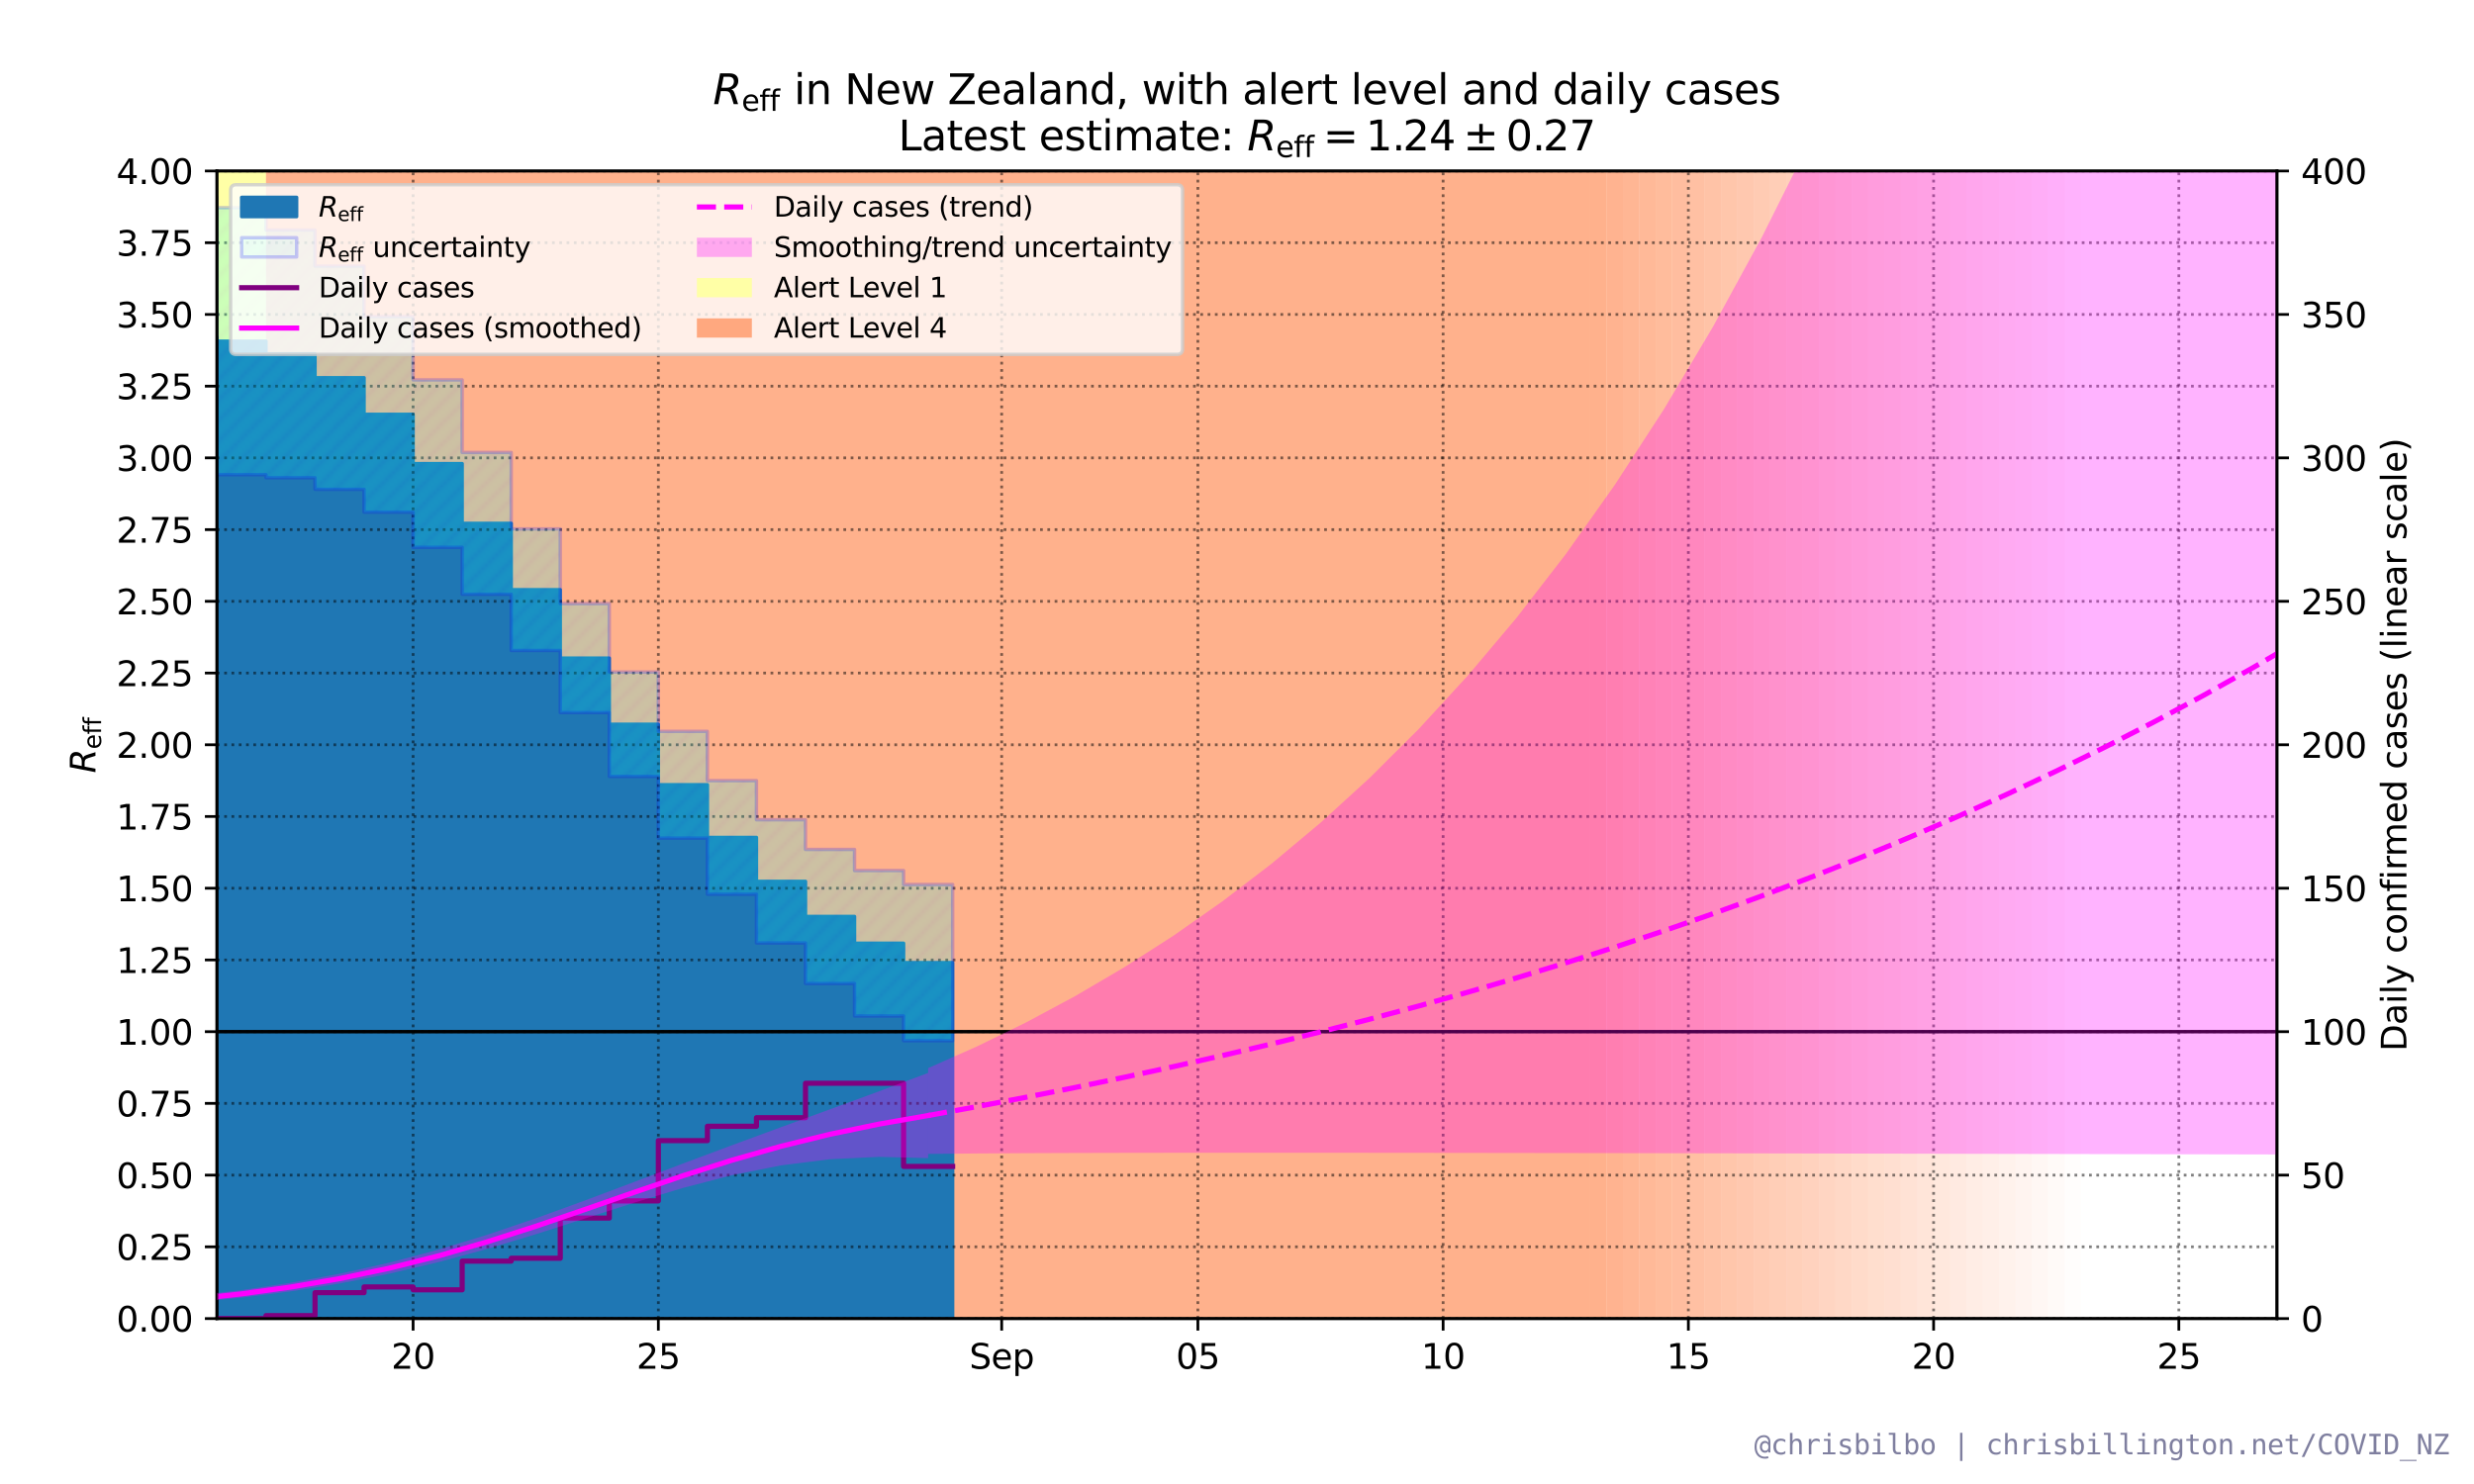 <?xml version="1.0" encoding="utf-8" standalone="no"?>
<!DOCTYPE svg PUBLIC "-//W3C//DTD SVG 1.1//EN"
  "http://www.w3.org/Graphics/SVG/1.1/DTD/svg11.dtd">
<svg height="432pt" version="1.1" viewBox="0 0 720 432" width="720pt" xmlns="http://www.w3.org/2000/svg" xmlns:xlink="http://www.w3.org/1999/xlink">
 <defs>
  <style type="text/css">*{stroke-linecap:butt;stroke-linejoin:round;}</style>
 </defs>
 <g id="figure_1">
  <g id="patch_1">
   <path d="M 0 432 
L 720 432 
L 720 0 
L 0 0 
z
" style="fill:#ffffff;"/>
  </g>
  <g id="axes_1">
   <g id="patch_2">
    <path d="M 63.128 383.84 
L 662.65 383.84 
L 662.65 49.776 
L 63.128 49.776 
z
" style="fill:#ffffff;"/>
   </g>
   <g id="PolyCollection_1">
    <path clip-path="url(#pf911fa13b4)" d="M 467.567 1219 
L 462.809 1219 
L 462.809 -451.32 
L 467.567 -451.32 
L 467.567 -451.32 
L 467.567 1219 
z
" style="fill:#ff5200;fill-opacity:0.45;"/>
   </g>
   <g id="PolyCollection_2">
    <path clip-path="url(#pf911fa13b4)" d="M 472.325 1219 
L 467.567 1219 
L 467.567 -451.32 
L 472.325 -451.32 
L 472.325 -451.32 
L 472.325 1219 
z
" style="fill:#ff5200;fill-opacity:0.435;"/>
   </g>
   <g id="PolyCollection_3">
    <path clip-path="url(#pf911fa13b4)" d="M 477.084 1219 
L 472.325 1219 
L 472.325 -451.32 
L 477.084 -451.32 
L 477.084 -451.32 
L 477.084 1219 
z
" style="fill:#ff5200;fill-opacity:0.42;"/>
   </g>
   <g id="PolyCollection_4">
    <path clip-path="url(#pf911fa13b4)" d="M 481.842 1219 
L 477.084 1219 
L 477.084 -451.32 
L 481.842 -451.32 
L 481.842 -451.32 
L 481.842 1219 
z
" style="fill:#ff5200;fill-opacity:0.405;"/>
   </g>
   <g id="PolyCollection_5">
    <path clip-path="url(#pf911fa13b4)" d="M 486.6 1219 
L 481.842 1219 
L 481.842 -451.32 
L 486.6 -451.32 
L 486.6 -451.32 
L 486.6 1219 
z
" style="fill:#ff5200;fill-opacity:0.39;"/>
   </g>
   <g id="PolyCollection_6">
    <path clip-path="url(#pf911fa13b4)" d="M 491.358 1219 
L 486.6 1219 
L 486.6 -451.32 
L 491.358 -451.32 
L 491.358 -451.32 
L 491.358 1219 
z
" style="fill:#ff5200;fill-opacity:0.375;"/>
   </g>
   <g id="PolyCollection_7">
    <path clip-path="url(#pf911fa13b4)" d="M 496.116 1219 
L 491.358 1219 
L 491.358 -451.32 
L 496.116 -451.32 
L 496.116 -451.32 
L 496.116 1219 
z
" style="fill:#ff5200;fill-opacity:0.36;"/>
   </g>
   <g id="PolyCollection_8">
    <path clip-path="url(#pf911fa13b4)" d="M 500.874 1219 
L 496.116 1219 
L 496.116 -451.32 
L 500.874 -451.32 
L 500.874 -451.32 
L 500.874 1219 
z
" style="fill:#ff5200;fill-opacity:0.345;"/>
   </g>
   <g id="PolyCollection_9">
    <path clip-path="url(#pf911fa13b4)" d="M 505.632 1219 
L 500.874 1219 
L 500.874 -451.32 
L 505.632 -451.32 
L 505.632 -451.32 
L 505.632 1219 
z
" style="fill:#ff5200;fill-opacity:0.33;"/>
   </g>
   <g id="PolyCollection_10">
    <path clip-path="url(#pf911fa13b4)" d="M 510.39 1219 
L 505.632 1219 
L 505.632 -451.32 
L 510.39 -451.32 
L 510.39 -451.32 
L 510.39 1219 
z
" style="fill:#ff5200;fill-opacity:0.315;"/>
   </g>
   <g id="PolyCollection_11">
    <path clip-path="url(#pf911fa13b4)" d="M 515.148 1219 
L 510.39 1219 
L 510.39 -451.32 
L 515.148 -451.32 
L 515.148 -451.32 
L 515.148 1219 
z
" style="fill:#ff5200;fill-opacity:0.3;"/>
   </g>
   <g id="PolyCollection_12">
    <path clip-path="url(#pf911fa13b4)" d="M 519.907 1219 
L 515.148 1219 
L 515.148 -451.32 
L 519.907 -451.32 
L 519.907 -451.32 
L 519.907 1219 
z
" style="fill:#ff5200;fill-opacity:0.285;"/>
   </g>
   <g id="PolyCollection_13">
    <path clip-path="url(#pf911fa13b4)" d="M 524.665 1219 
L 519.907 1219 
L 519.907 -451.32 
L 524.665 -451.32 
L 524.665 -451.32 
L 524.665 1219 
z
" style="fill:#ff5200;fill-opacity:0.27;"/>
   </g>
   <g id="PolyCollection_14">
    <path clip-path="url(#pf911fa13b4)" d="M 529.423 1219 
L 524.665 1219 
L 524.665 -451.32 
L 529.423 -451.32 
L 529.423 -451.32 
L 529.423 1219 
z
" style="fill:#ff5200;fill-opacity:0.255;"/>
   </g>
   <g id="PolyCollection_15">
    <path clip-path="url(#pf911fa13b4)" d="M 534.181 1219 
L 529.423 1219 
L 529.423 -451.32 
L 534.181 -451.32 
L 534.181 -451.32 
L 534.181 1219 
z
" style="fill:#ff5200;fill-opacity:0.24;"/>
   </g>
   <g id="PolyCollection_16">
    <path clip-path="url(#pf911fa13b4)" d="M 538.939 1219 
L 534.181 1219 
L 534.181 -451.32 
L 538.939 -451.32 
L 538.939 -451.32 
L 538.939 1219 
z
" style="fill:#ff5200;fill-opacity:0.225;"/>
   </g>
   <g id="PolyCollection_17">
    <path clip-path="url(#pf911fa13b4)" d="M 543.697 1219 
L 538.939 1219 
L 538.939 -451.32 
L 543.697 -451.32 
L 543.697 -451.32 
L 543.697 1219 
z
" style="fill:#ff5200;fill-opacity:0.21;"/>
   </g>
   <g id="PolyCollection_18">
    <path clip-path="url(#pf911fa13b4)" d="M 548.455 1219 
L 543.697 1219 
L 543.697 -451.32 
L 548.455 -451.32 
L 548.455 -451.32 
L 548.455 1219 
z
" style="fill:#ff5200;fill-opacity:0.195;"/>
   </g>
   <g id="PolyCollection_19">
    <path clip-path="url(#pf911fa13b4)" d="M 553.213 1219 
L 548.455 1219 
L 548.455 -451.32 
L 553.213 -451.32 
L 553.213 -451.32 
L 553.213 1219 
z
" style="fill:#ff5200;fill-opacity:0.18;"/>
   </g>
   <g id="PolyCollection_20">
    <path clip-path="url(#pf911fa13b4)" d="M 557.971 1219 
L 553.213 1219 
L 553.213 -451.32 
L 557.971 -451.32 
L 557.971 -451.32 
L 557.971 1219 
z
" style="fill:#ff5200;fill-opacity:0.165;"/>
   </g>
   <g id="PolyCollection_21">
    <path clip-path="url(#pf911fa13b4)" d="M 562.729 1219 
L 557.971 1219 
L 557.971 -451.32 
L 562.729 -451.32 
L 562.729 -451.32 
L 562.729 1219 
z
" style="fill:#ff5200;fill-opacity:0.15;"/>
   </g>
   <g id="PolyCollection_22">
    <path clip-path="url(#pf911fa13b4)" d="M 567.488 1219 
L 562.729 1219 
L 562.729 -451.32 
L 567.488 -451.32 
L 567.488 -451.32 
L 567.488 1219 
z
" style="fill:#ff5200;fill-opacity:0.135;"/>
   </g>
   <g id="PolyCollection_23">
    <path clip-path="url(#pf911fa13b4)" d="M 572.246 1219 
L 567.488 1219 
L 567.488 -451.32 
L 572.246 -451.32 
L 572.246 -451.32 
L 572.246 1219 
z
" style="fill:#ff5200;fill-opacity:0.12;"/>
   </g>
   <g id="PolyCollection_24">
    <path clip-path="url(#pf911fa13b4)" d="M 577.004 1219 
L 572.246 1219 
L 572.246 -451.32 
L 577.004 -451.32 
L 577.004 -451.32 
L 577.004 1219 
z
" style="fill:#ff5200;fill-opacity:0.105;"/>
   </g>
   <g id="PolyCollection_25">
    <path clip-path="url(#pf911fa13b4)" d="M 581.762 1219 
L 577.004 1219 
L 577.004 -451.32 
L 581.762 -451.32 
L 581.762 -451.32 
L 581.762 1219 
z
" style="fill:#ff5200;fill-opacity:0.09;"/>
   </g>
   <g id="PolyCollection_26">
    <path clip-path="url(#pf911fa13b4)" d="M 586.52 1219 
L 581.762 1219 
L 581.762 -451.32 
L 586.52 -451.32 
L 586.52 -451.32 
L 586.52 1219 
z
" style="fill:#ff5200;fill-opacity:0.075;"/>
   </g>
   <g id="PolyCollection_27">
    <path clip-path="url(#pf911fa13b4)" d="M 591.278 1219 
L 586.52 1219 
L 586.52 -451.32 
L 591.278 -451.32 
L 591.278 -451.32 
L 591.278 1219 
z
" style="fill:#ff5200;fill-opacity:0.06;"/>
   </g>
   <g id="PolyCollection_28">
    <path clip-path="url(#pf911fa13b4)" d="M 596.036 1219 
L 591.278 1219 
L 591.278 -451.32 
L 596.036 -451.32 
L 596.036 -451.32 
L 596.036 1219 
z
" style="fill:#ff5200;fill-opacity:0.045;"/>
   </g>
   <g id="PolyCollection_29">
    <path clip-path="url(#pf911fa13b4)" d="M 600.794 1219 
L 596.036 1219 
L 596.036 -451.32 
L 600.794 -451.32 
L 600.794 -451.32 
L 600.794 1219 
z
" style="fill:#ff5200;fill-opacity:0.03;"/>
   </g>
   <g id="PolyCollection_30">
    <path clip-path="url(#pf911fa13b4)" d="M 605.552 1219 
L 600.794 1219 
L 600.794 -451.32 
L 605.552 -451.32 
L 605.552 -451.32 
L 605.552 1219 
z
" style="fill:#ff5200;fill-opacity:0.015;"/>
   </g>
   <g id="PolyCollection_31">
    <path clip-path="url(#pf911fa13b4)" d="M 77.402 1219 
L -622.04 1219 
L -622.04 -451.32 
L 77.402 -451.32 
L 77.402 -451.32 
L 77.402 1219 
z
" style="fill:#ffffa6;"/>
   </g>
   <g id="PolyCollection_32">
    <path clip-path="url(#pf911fa13b4)" d="M 462.809 1219 
L 77.402 1219 
L 77.402 -451.32 
L 462.809 -451.32 
L 462.809 -451.32 
L 462.809 1219 
z
" style="fill:#ff5200;fill-opacity:0.45;"/>
   </g>
   <g id="PolyCollection_33">
    <defs>
     <path d="M 63.128 -48.16 
L 63.128 -333.848 
L 63.128 -332.679 
L 77.402 -332.679 
L 77.402 -328.995 
L 91.677 -328.995 
L 91.677 -322.046 
L 105.951 -322.046 
L 105.951 -311.38 
L 120.225 -311.38 
L 120.225 -297.04 
L 134.5 -297.04 
L 134.5 -279.656 
L 148.774 -279.656 
L 148.774 -260.339 
L 163.048 -260.339 
L 163.048 -240.422 
L 177.323 -240.422 
L 177.323 -221.17 
L 191.597 -221.17 
L 191.597 -203.564 
L 205.871 -203.564 
L 205.871 -188.222 
L 220.146 -188.222 
L 220.146 -175.428 
L 234.42 -175.428 
L 234.42 -165.207 
L 248.694 -165.207 
L 248.694 -157.411 
L 262.969 -157.411 
L 262.969 -151.773 
L 277.243 -151.773 
L 277.243 -48.16 
L 277.243 -48.16 
L 262.969 -48.16 
L 262.969 -48.16 
L 248.694 -48.16 
L 248.694 -48.16 
L 234.42 -48.16 
L 234.42 -48.16 
L 220.146 -48.16 
L 220.146 -48.16 
L 205.871 -48.16 
L 205.871 -48.16 
L 191.597 -48.16 
L 191.597 -48.16 
L 177.323 -48.16 
L 177.323 -48.16 
L 163.048 -48.16 
L 163.048 -48.16 
L 148.774 -48.16 
L 148.774 -48.16 
L 134.5 -48.16 
L 134.5 -48.16 
L 120.225 -48.16 
L 120.225 -48.16 
L 105.951 -48.16 
L 105.951 -48.16 
L 91.677 -48.16 
L 91.677 -48.16 
L 77.402 -48.16 
L 77.402 -48.16 
L 63.128 -48.16 
L 63.128 -48.16 
z
" id="m98211de1d6" style="stroke:#1f77b4;"/>
    </defs>
    <g clip-path="url(#pf911fa13b4)">
     <use style="fill:#1f77b4;stroke:#1f77b4;" x="0" xlink:href="#m98211de1d6" y="432"/>
    </g>
   </g>
   <g id="matplotlib.axis_1">
    <g id="xtick_1">
     <g id="line2d_1">
      <path clip-path="url(#pf911fa13b4)" d="M 120.225 383.84 
L 120.225 49.776 
" style="fill:none;stroke:#000000;stroke-dasharray:0.8,1.32;stroke-dashoffset:0;stroke-opacity:0.5;stroke-width:0.8;"/>
     </g>
     <g id="line2d_2">
      <defs>
       <path d="M 0 0 
L 0 3.5 
" id="ma5c132a99a" style="stroke:#000000;stroke-width:0.8;"/>
      </defs>
      <g>
       <use style="stroke:#000000;stroke-width:0.8;" x="120.225" xlink:href="#ma5c132a99a" y="383.84"/>
      </g>
     </g>
     <g id="text_1">
      <!-- 20 -->
      <g transform="translate(113.863 398.438)scale(0.1 -0.1)">
       <defs>
        <path d="M 1228 531 
L 3431 531 
L 3431 0 
L 469 0 
L 469 531 
Q 828 903 1448 1529 
Q 2069 2156 2228 2338 
Q 2531 2678 2651 2914 
Q 2772 3150 2772 3378 
Q 2772 3750 2511 3984 
Q 2250 4219 1831 4219 
Q 1534 4219 1204 4116 
Q 875 4013 500 3803 
L 500 4441 
Q 881 4594 1212 4672 
Q 1544 4750 1819 4750 
Q 2544 4750 2975 4387 
Q 3406 4025 3406 3419 
Q 3406 3131 3298 2873 
Q 3191 2616 2906 2266 
Q 2828 2175 2409 1742 
Q 1991 1309 1228 531 
z
" id="DejaVuSans-32" transform="scale(0.016)"/>
        <path d="M 2034 4250 
Q 1547 4250 1301 3770 
Q 1056 3291 1056 2328 
Q 1056 1369 1301 889 
Q 1547 409 2034 409 
Q 2525 409 2770 889 
Q 3016 1369 3016 2328 
Q 3016 3291 2770 3770 
Q 2525 4250 2034 4250 
z
M 2034 4750 
Q 2819 4750 3233 4129 
Q 3647 3509 3647 2328 
Q 3647 1150 3233 529 
Q 2819 -91 2034 -91 
Q 1250 -91 836 529 
Q 422 1150 422 2328 
Q 422 3509 836 4129 
Q 1250 4750 2034 4750 
z
" id="DejaVuSans-30" transform="scale(0.016)"/>
       </defs>
       <use xlink:href="#DejaVuSans-32"/>
       <use x="63.623" xlink:href="#DejaVuSans-30"/>
      </g>
     </g>
    </g>
    <g id="xtick_2">
     <g id="line2d_3">
      <path clip-path="url(#pf911fa13b4)" d="M 191.597 383.84 
L 191.597 49.776 
" style="fill:none;stroke:#000000;stroke-dasharray:0.8,1.32;stroke-dashoffset:0;stroke-opacity:0.5;stroke-width:0.8;"/>
     </g>
     <g id="line2d_4">
      <g>
       <use style="stroke:#000000;stroke-width:0.8;" x="191.597" xlink:href="#ma5c132a99a" y="383.84"/>
      </g>
     </g>
     <g id="text_2">
      <!-- 25 -->
      <g transform="translate(185.234 398.438)scale(0.1 -0.1)">
       <defs>
        <path d="M 691 4666 
L 3169 4666 
L 3169 4134 
L 1269 4134 
L 1269 2991 
Q 1406 3038 1543 3061 
Q 1681 3084 1819 3084 
Q 2600 3084 3056 2656 
Q 3513 2228 3513 1497 
Q 3513 744 3044 326 
Q 2575 -91 1722 -91 
Q 1428 -91 1123 -41 
Q 819 9 494 109 
L 494 744 
Q 775 591 1075 516 
Q 1375 441 1709 441 
Q 2250 441 2565 725 
Q 2881 1009 2881 1497 
Q 2881 1984 2565 2268 
Q 2250 2553 1709 2553 
Q 1456 2553 1204 2497 
Q 953 2441 691 2322 
L 691 4666 
z
" id="DejaVuSans-35" transform="scale(0.016)"/>
       </defs>
       <use xlink:href="#DejaVuSans-32"/>
       <use x="63.623" xlink:href="#DejaVuSans-35"/>
      </g>
     </g>
    </g>
    <g id="xtick_3">
     <g id="line2d_5">
      <path clip-path="url(#pf911fa13b4)" d="M 291.517 383.84 
L 291.517 49.776 
" style="fill:none;stroke:#000000;stroke-dasharray:0.8,1.32;stroke-dashoffset:0;stroke-opacity:0.5;stroke-width:0.8;"/>
     </g>
     <g id="line2d_6">
      <g>
       <use style="stroke:#000000;stroke-width:0.8;" x="291.517" xlink:href="#ma5c132a99a" y="383.84"/>
      </g>
     </g>
     <g id="text_3">
      <!-- Sep -->
      <g transform="translate(282.092 398.438)scale(0.1 -0.1)">
       <defs>
        <path d="M 3425 4513 
L 3425 3897 
Q 3066 4069 2747 4153 
Q 2428 4238 2131 4238 
Q 1616 4238 1336 4038 
Q 1056 3838 1056 3469 
Q 1056 3159 1242 3001 
Q 1428 2844 1947 2747 
L 2328 2669 
Q 3034 2534 3370 2195 
Q 3706 1856 3706 1288 
Q 3706 609 3251 259 
Q 2797 -91 1919 -91 
Q 1588 -91 1214 -16 
Q 841 59 441 206 
L 441 856 
Q 825 641 1194 531 
Q 1563 422 1919 422 
Q 2459 422 2753 634 
Q 3047 847 3047 1241 
Q 3047 1584 2836 1778 
Q 2625 1972 2144 2069 
L 1759 2144 
Q 1053 2284 737 2584 
Q 422 2884 422 3419 
Q 422 4038 858 4394 
Q 1294 4750 2059 4750 
Q 2388 4750 2728 4690 
Q 3069 4631 3425 4513 
z
" id="DejaVuSans-53" transform="scale(0.016)"/>
        <path d="M 3597 1894 
L 3597 1613 
L 953 1613 
Q 991 1019 1311 708 
Q 1631 397 2203 397 
Q 2534 397 2845 478 
Q 3156 559 3463 722 
L 3463 178 
Q 3153 47 2828 -22 
Q 2503 -91 2169 -91 
Q 1331 -91 842 396 
Q 353 884 353 1716 
Q 353 2575 817 3079 
Q 1281 3584 2069 3584 
Q 2775 3584 3186 3129 
Q 3597 2675 3597 1894 
z
M 3022 2063 
Q 3016 2534 2758 2815 
Q 2500 3097 2075 3097 
Q 1594 3097 1305 2825 
Q 1016 2553 972 2059 
L 3022 2063 
z
" id="DejaVuSans-65" transform="scale(0.016)"/>
        <path d="M 1159 525 
L 1159 -1331 
L 581 -1331 
L 581 3500 
L 1159 3500 
L 1159 2969 
Q 1341 3281 1617 3432 
Q 1894 3584 2278 3584 
Q 2916 3584 3314 3078 
Q 3713 2572 3713 1747 
Q 3713 922 3314 415 
Q 2916 -91 2278 -91 
Q 1894 -91 1617 61 
Q 1341 213 1159 525 
z
M 3116 1747 
Q 3116 2381 2855 2742 
Q 2594 3103 2138 3103 
Q 1681 3103 1420 2742 
Q 1159 2381 1159 1747 
Q 1159 1113 1420 752 
Q 1681 391 2138 391 
Q 2594 391 2855 752 
Q 3116 1113 3116 1747 
z
" id="DejaVuSans-70" transform="scale(0.016)"/>
       </defs>
       <use xlink:href="#DejaVuSans-53"/>
       <use x="63.477" xlink:href="#DejaVuSans-65"/>
       <use x="125" xlink:href="#DejaVuSans-70"/>
      </g>
     </g>
    </g>
    <g id="xtick_4">
     <g id="line2d_7">
      <path clip-path="url(#pf911fa13b4)" d="M 348.615 383.84 
L 348.615 49.776 
" style="fill:none;stroke:#000000;stroke-dasharray:0.8,1.32;stroke-dashoffset:0;stroke-opacity:0.5;stroke-width:0.8;"/>
     </g>
     <g id="line2d_8">
      <g>
       <use style="stroke:#000000;stroke-width:0.8;" x="348.615" xlink:href="#ma5c132a99a" y="383.84"/>
      </g>
     </g>
     <g id="text_4">
      <!-- 05 -->
      <g transform="translate(342.252 398.438)scale(0.1 -0.1)">
       <use xlink:href="#DejaVuSans-30"/>
       <use x="63.623" xlink:href="#DejaVuSans-35"/>
      </g>
     </g>
    </g>
    <g id="xtick_5">
     <g id="line2d_9">
      <path clip-path="url(#pf911fa13b4)" d="M 419.986 383.84 
L 419.986 49.776 
" style="fill:none;stroke:#000000;stroke-dasharray:0.8,1.32;stroke-dashoffset:0;stroke-opacity:0.5;stroke-width:0.8;"/>
     </g>
     <g id="line2d_10">
      <g>
       <use style="stroke:#000000;stroke-width:0.8;" x="419.986" xlink:href="#ma5c132a99a" y="383.84"/>
      </g>
     </g>
     <g id="text_5">
      <!-- 10 -->
      <g transform="translate(413.624 398.438)scale(0.1 -0.1)">
       <defs>
        <path d="M 794 531 
L 1825 531 
L 1825 4091 
L 703 3866 
L 703 4441 
L 1819 4666 
L 2450 4666 
L 2450 531 
L 3481 531 
L 3481 0 
L 794 0 
L 794 531 
z
" id="DejaVuSans-31" transform="scale(0.016)"/>
       </defs>
       <use xlink:href="#DejaVuSans-31"/>
       <use x="63.623" xlink:href="#DejaVuSans-30"/>
      </g>
     </g>
    </g>
    <g id="xtick_6">
     <g id="line2d_11">
      <path clip-path="url(#pf911fa13b4)" d="M 491.358 383.84 
L 491.358 49.776 
" style="fill:none;stroke:#000000;stroke-dasharray:0.8,1.32;stroke-dashoffset:0;stroke-opacity:0.5;stroke-width:0.8;"/>
     </g>
     <g id="line2d_12">
      <g>
       <use style="stroke:#000000;stroke-width:0.8;" x="491.358" xlink:href="#ma5c132a99a" y="383.84"/>
      </g>
     </g>
     <g id="text_6">
      <!-- 15 -->
      <g transform="translate(484.995 398.438)scale(0.1 -0.1)">
       <use xlink:href="#DejaVuSans-31"/>
       <use x="63.623" xlink:href="#DejaVuSans-35"/>
      </g>
     </g>
    </g>
    <g id="xtick_7">
     <g id="line2d_13">
      <path clip-path="url(#pf911fa13b4)" d="M 562.729 383.84 
L 562.729 49.776 
" style="fill:none;stroke:#000000;stroke-dasharray:0.8,1.32;stroke-dashoffset:0;stroke-opacity:0.5;stroke-width:0.8;"/>
     </g>
     <g id="line2d_14">
      <g>
       <use style="stroke:#000000;stroke-width:0.8;" x="562.729" xlink:href="#ma5c132a99a" y="383.84"/>
      </g>
     </g>
     <g id="text_7">
      <!-- 20 -->
      <g transform="translate(556.367 398.438)scale(0.1 -0.1)">
       <use xlink:href="#DejaVuSans-32"/>
       <use x="63.623" xlink:href="#DejaVuSans-30"/>
      </g>
     </g>
    </g>
    <g id="xtick_8">
     <g id="line2d_15">
      <path clip-path="url(#pf911fa13b4)" d="M 634.101 383.84 
L 634.101 49.776 
" style="fill:none;stroke:#000000;stroke-dasharray:0.8,1.32;stroke-dashoffset:0;stroke-opacity:0.5;stroke-width:0.8;"/>
     </g>
     <g id="line2d_16">
      <g>
       <use style="stroke:#000000;stroke-width:0.8;" x="634.101" xlink:href="#ma5c132a99a" y="383.84"/>
      </g>
     </g>
     <g id="text_8">
      <!-- 25 -->
      <g transform="translate(627.739 398.438)scale(0.1 -0.1)">
       <use xlink:href="#DejaVuSans-32"/>
       <use x="63.623" xlink:href="#DejaVuSans-35"/>
      </g>
     </g>
    </g>
   </g>
   <g id="matplotlib.axis_2">
    <g id="ytick_1">
     <g id="line2d_17">
      <path clip-path="url(#pf911fa13b4)" d="M 63.128 383.84 
L 662.65 383.84 
" style="fill:none;stroke:#000000;stroke-dasharray:0.8,1.32;stroke-dashoffset:0;stroke-opacity:0.5;stroke-width:0.8;"/>
     </g>
     <g id="line2d_18">
      <defs>
       <path d="M 0 0 
L -3.5 0 
" id="m6ec36049f9" style="stroke:#000000;stroke-width:0.8;"/>
      </defs>
      <g>
       <use style="stroke:#000000;stroke-width:0.8;" x="63.128" xlink:href="#m6ec36049f9" y="383.84"/>
      </g>
     </g>
     <g id="text_9">
      <!-- 0.00 -->
      <g transform="translate(33.862 387.639)scale(0.1 -0.1)">
       <defs>
        <path d="M 684 794 
L 1344 794 
L 1344 0 
L 684 0 
L 684 794 
z
" id="DejaVuSans-2e" transform="scale(0.016)"/>
       </defs>
       <use xlink:href="#DejaVuSans-30"/>
       <use x="63.623" xlink:href="#DejaVuSans-2e"/>
       <use x="95.41" xlink:href="#DejaVuSans-30"/>
       <use x="159.033" xlink:href="#DejaVuSans-30"/>
      </g>
     </g>
    </g>
    <g id="ytick_2">
     <g id="line2d_19">
      <path clip-path="url(#pf911fa13b4)" d="M 63.128 362.961 
L 662.65 362.961 
" style="fill:none;stroke:#000000;stroke-dasharray:0.8,1.32;stroke-dashoffset:0;stroke-opacity:0.5;stroke-width:0.8;"/>
     </g>
     <g id="line2d_20">
      <g>
       <use style="stroke:#000000;stroke-width:0.8;" x="63.128" xlink:href="#m6ec36049f9" y="362.961"/>
      </g>
     </g>
     <g id="text_10">
      <!-- 0.25 -->
      <g transform="translate(33.862 366.76)scale(0.1 -0.1)">
       <use xlink:href="#DejaVuSans-30"/>
       <use x="63.623" xlink:href="#DejaVuSans-2e"/>
       <use x="95.41" xlink:href="#DejaVuSans-32"/>
       <use x="159.033" xlink:href="#DejaVuSans-35"/>
      </g>
     </g>
    </g>
    <g id="ytick_3">
     <g id="line2d_21">
      <path clip-path="url(#pf911fa13b4)" d="M 63.128 342.082 
L 662.65 342.082 
" style="fill:none;stroke:#000000;stroke-dasharray:0.8,1.32;stroke-dashoffset:0;stroke-opacity:0.5;stroke-width:0.8;"/>
     </g>
     <g id="line2d_22">
      <g>
       <use style="stroke:#000000;stroke-width:0.8;" x="63.128" xlink:href="#m6ec36049f9" y="342.082"/>
      </g>
     </g>
     <g id="text_11">
      <!-- 0.50 -->
      <g transform="translate(33.862 345.881)scale(0.1 -0.1)">
       <use xlink:href="#DejaVuSans-30"/>
       <use x="63.623" xlink:href="#DejaVuSans-2e"/>
       <use x="95.41" xlink:href="#DejaVuSans-35"/>
       <use x="159.033" xlink:href="#DejaVuSans-30"/>
      </g>
     </g>
    </g>
    <g id="ytick_4">
     <g id="line2d_23">
      <path clip-path="url(#pf911fa13b4)" d="M 63.128 321.203 
L 662.65 321.203 
" style="fill:none;stroke:#000000;stroke-dasharray:0.8,1.32;stroke-dashoffset:0;stroke-opacity:0.5;stroke-width:0.8;"/>
     </g>
     <g id="line2d_24">
      <g>
       <use style="stroke:#000000;stroke-width:0.8;" x="63.128" xlink:href="#m6ec36049f9" y="321.203"/>
      </g>
     </g>
     <g id="text_12">
      <!-- 0.75 -->
      <g transform="translate(33.862 325.002)scale(0.1 -0.1)">
       <defs>
        <path d="M 525 4666 
L 3525 4666 
L 3525 4397 
L 1831 0 
L 1172 0 
L 2766 4134 
L 525 4134 
L 525 4666 
z
" id="DejaVuSans-37" transform="scale(0.016)"/>
       </defs>
       <use xlink:href="#DejaVuSans-30"/>
       <use x="63.623" xlink:href="#DejaVuSans-2e"/>
       <use x="95.41" xlink:href="#DejaVuSans-37"/>
       <use x="159.033" xlink:href="#DejaVuSans-35"/>
      </g>
     </g>
    </g>
    <g id="ytick_5">
     <g id="line2d_25">
      <path clip-path="url(#pf911fa13b4)" d="M 63.128 300.324 
L 662.65 300.324 
" style="fill:none;stroke:#000000;stroke-dasharray:0.8,1.32;stroke-dashoffset:0;stroke-opacity:0.5;stroke-width:0.8;"/>
     </g>
     <g id="line2d_26">
      <g>
       <use style="stroke:#000000;stroke-width:0.8;" x="63.128" xlink:href="#m6ec36049f9" y="300.324"/>
      </g>
     </g>
     <g id="text_13">
      <!-- 1.00 -->
      <g transform="translate(33.862 304.123)scale(0.1 -0.1)">
       <use xlink:href="#DejaVuSans-31"/>
       <use x="63.623" xlink:href="#DejaVuSans-2e"/>
       <use x="95.41" xlink:href="#DejaVuSans-30"/>
       <use x="159.033" xlink:href="#DejaVuSans-30"/>
      </g>
     </g>
    </g>
    <g id="ytick_6">
     <g id="line2d_27">
      <path clip-path="url(#pf911fa13b4)" d="M 63.128 279.445 
L 662.65 279.445 
" style="fill:none;stroke:#000000;stroke-dasharray:0.8,1.32;stroke-dashoffset:0;stroke-opacity:0.5;stroke-width:0.8;"/>
     </g>
     <g id="line2d_28">
      <g>
       <use style="stroke:#000000;stroke-width:0.8;" x="63.128" xlink:href="#m6ec36049f9" y="279.445"/>
      </g>
     </g>
     <g id="text_14">
      <!-- 1.25 -->
      <g transform="translate(33.862 283.244)scale(0.1 -0.1)">
       <use xlink:href="#DejaVuSans-31"/>
       <use x="63.623" xlink:href="#DejaVuSans-2e"/>
       <use x="95.41" xlink:href="#DejaVuSans-32"/>
       <use x="159.033" xlink:href="#DejaVuSans-35"/>
      </g>
     </g>
    </g>
    <g id="ytick_7">
     <g id="line2d_29">
      <path clip-path="url(#pf911fa13b4)" d="M 63.128 258.566 
L 662.65 258.566 
" style="fill:none;stroke:#000000;stroke-dasharray:0.8,1.32;stroke-dashoffset:0;stroke-opacity:0.5;stroke-width:0.8;"/>
     </g>
     <g id="line2d_30">
      <g>
       <use style="stroke:#000000;stroke-width:0.8;" x="63.128" xlink:href="#m6ec36049f9" y="258.566"/>
      </g>
     </g>
     <g id="text_15">
      <!-- 1.50 -->
      <g transform="translate(33.862 262.365)scale(0.1 -0.1)">
       <use xlink:href="#DejaVuSans-31"/>
       <use x="63.623" xlink:href="#DejaVuSans-2e"/>
       <use x="95.41" xlink:href="#DejaVuSans-35"/>
       <use x="159.033" xlink:href="#DejaVuSans-30"/>
      </g>
     </g>
    </g>
    <g id="ytick_8">
     <g id="line2d_31">
      <path clip-path="url(#pf911fa13b4)" d="M 63.128 237.687 
L 662.65 237.687 
" style="fill:none;stroke:#000000;stroke-dasharray:0.8,1.32;stroke-dashoffset:0;stroke-opacity:0.5;stroke-width:0.8;"/>
     </g>
     <g id="line2d_32">
      <g>
       <use style="stroke:#000000;stroke-width:0.8;" x="63.128" xlink:href="#m6ec36049f9" y="237.687"/>
      </g>
     </g>
     <g id="text_16">
      <!-- 1.75 -->
      <g transform="translate(33.862 241.486)scale(0.1 -0.1)">
       <use xlink:href="#DejaVuSans-31"/>
       <use x="63.623" xlink:href="#DejaVuSans-2e"/>
       <use x="95.41" xlink:href="#DejaVuSans-37"/>
       <use x="159.033" xlink:href="#DejaVuSans-35"/>
      </g>
     </g>
    </g>
    <g id="ytick_9">
     <g id="line2d_33">
      <path clip-path="url(#pf911fa13b4)" d="M 63.128 216.808 
L 662.65 216.808 
" style="fill:none;stroke:#000000;stroke-dasharray:0.8,1.32;stroke-dashoffset:0;stroke-opacity:0.5;stroke-width:0.8;"/>
     </g>
     <g id="line2d_34">
      <g>
       <use style="stroke:#000000;stroke-width:0.8;" x="63.128" xlink:href="#m6ec36049f9" y="216.808"/>
      </g>
     </g>
     <g id="text_17">
      <!-- 2.00 -->
      <g transform="translate(33.862 220.607)scale(0.1 -0.1)">
       <use xlink:href="#DejaVuSans-32"/>
       <use x="63.623" xlink:href="#DejaVuSans-2e"/>
       <use x="95.41" xlink:href="#DejaVuSans-30"/>
       <use x="159.033" xlink:href="#DejaVuSans-30"/>
      </g>
     </g>
    </g>
    <g id="ytick_10">
     <g id="line2d_35">
      <path clip-path="url(#pf911fa13b4)" d="M 63.128 195.929 
L 662.65 195.929 
" style="fill:none;stroke:#000000;stroke-dasharray:0.8,1.32;stroke-dashoffset:0;stroke-opacity:0.5;stroke-width:0.8;"/>
     </g>
     <g id="line2d_36">
      <g>
       <use style="stroke:#000000;stroke-width:0.8;" x="63.128" xlink:href="#m6ec36049f9" y="195.929"/>
      </g>
     </g>
     <g id="text_18">
      <!-- 2.25 -->
      <g transform="translate(33.862 199.728)scale(0.1 -0.1)">
       <use xlink:href="#DejaVuSans-32"/>
       <use x="63.623" xlink:href="#DejaVuSans-2e"/>
       <use x="95.41" xlink:href="#DejaVuSans-32"/>
       <use x="159.033" xlink:href="#DejaVuSans-35"/>
      </g>
     </g>
    </g>
    <g id="ytick_11">
     <g id="line2d_37">
      <path clip-path="url(#pf911fa13b4)" d="M 63.128 175.05 
L 662.65 175.05 
" style="fill:none;stroke:#000000;stroke-dasharray:0.8,1.32;stroke-dashoffset:0;stroke-opacity:0.5;stroke-width:0.8;"/>
     </g>
     <g id="line2d_38">
      <g>
       <use style="stroke:#000000;stroke-width:0.8;" x="63.128" xlink:href="#m6ec36049f9" y="175.05"/>
      </g>
     </g>
     <g id="text_19">
      <!-- 2.50 -->
      <g transform="translate(33.862 178.849)scale(0.1 -0.1)">
       <use xlink:href="#DejaVuSans-32"/>
       <use x="63.623" xlink:href="#DejaVuSans-2e"/>
       <use x="95.41" xlink:href="#DejaVuSans-35"/>
       <use x="159.033" xlink:href="#DejaVuSans-30"/>
      </g>
     </g>
    </g>
    <g id="ytick_12">
     <g id="line2d_39">
      <path clip-path="url(#pf911fa13b4)" d="M 63.128 154.171 
L 662.65 154.171 
" style="fill:none;stroke:#000000;stroke-dasharray:0.8,1.32;stroke-dashoffset:0;stroke-opacity:0.5;stroke-width:0.8;"/>
     </g>
     <g id="line2d_40">
      <g>
       <use style="stroke:#000000;stroke-width:0.8;" x="63.128" xlink:href="#m6ec36049f9" y="154.171"/>
      </g>
     </g>
     <g id="text_20">
      <!-- 2.75 -->
      <g transform="translate(33.862 157.97)scale(0.1 -0.1)">
       <use xlink:href="#DejaVuSans-32"/>
       <use x="63.623" xlink:href="#DejaVuSans-2e"/>
       <use x="95.41" xlink:href="#DejaVuSans-37"/>
       <use x="159.033" xlink:href="#DejaVuSans-35"/>
      </g>
     </g>
    </g>
    <g id="ytick_13">
     <g id="line2d_41">
      <path clip-path="url(#pf911fa13b4)" d="M 63.128 133.292 
L 662.65 133.292 
" style="fill:none;stroke:#000000;stroke-dasharray:0.8,1.32;stroke-dashoffset:0;stroke-opacity:0.5;stroke-width:0.8;"/>
     </g>
     <g id="line2d_42">
      <g>
       <use style="stroke:#000000;stroke-width:0.8;" x="63.128" xlink:href="#m6ec36049f9" y="133.292"/>
      </g>
     </g>
     <g id="text_21">
      <!-- 3.00 -->
      <g transform="translate(33.862 137.091)scale(0.1 -0.1)">
       <defs>
        <path d="M 2597 2516 
Q 3050 2419 3304 2112 
Q 3559 1806 3559 1356 
Q 3559 666 3084 287 
Q 2609 -91 1734 -91 
Q 1441 -91 1130 -33 
Q 819 25 488 141 
L 488 750 
Q 750 597 1062 519 
Q 1375 441 1716 441 
Q 2309 441 2620 675 
Q 2931 909 2931 1356 
Q 2931 1769 2642 2001 
Q 2353 2234 1838 2234 
L 1294 2234 
L 1294 2753 
L 1863 2753 
Q 2328 2753 2575 2939 
Q 2822 3125 2822 3475 
Q 2822 3834 2567 4026 
Q 2313 4219 1838 4219 
Q 1578 4219 1281 4162 
Q 984 4106 628 3988 
L 628 4550 
Q 988 4650 1302 4700 
Q 1616 4750 1894 4750 
Q 2613 4750 3031 4423 
Q 3450 4097 3450 3541 
Q 3450 3153 3228 2886 
Q 3006 2619 2597 2516 
z
" id="DejaVuSans-33" transform="scale(0.016)"/>
       </defs>
       <use xlink:href="#DejaVuSans-33"/>
       <use x="63.623" xlink:href="#DejaVuSans-2e"/>
       <use x="95.41" xlink:href="#DejaVuSans-30"/>
       <use x="159.033" xlink:href="#DejaVuSans-30"/>
      </g>
     </g>
    </g>
    <g id="ytick_14">
     <g id="line2d_43">
      <path clip-path="url(#pf911fa13b4)" d="M 63.128 112.413 
L 662.65 112.413 
" style="fill:none;stroke:#000000;stroke-dasharray:0.8,1.32;stroke-dashoffset:0;stroke-opacity:0.5;stroke-width:0.8;"/>
     </g>
     <g id="line2d_44">
      <g>
       <use style="stroke:#000000;stroke-width:0.8;" x="63.128" xlink:href="#m6ec36049f9" y="112.413"/>
      </g>
     </g>
     <g id="text_22">
      <!-- 3.25 -->
      <g transform="translate(33.862 116.212)scale(0.1 -0.1)">
       <use xlink:href="#DejaVuSans-33"/>
       <use x="63.623" xlink:href="#DejaVuSans-2e"/>
       <use x="95.41" xlink:href="#DejaVuSans-32"/>
       <use x="159.033" xlink:href="#DejaVuSans-35"/>
      </g>
     </g>
    </g>
    <g id="ytick_15">
     <g id="line2d_45">
      <path clip-path="url(#pf911fa13b4)" d="M 63.128 91.534 
L 662.65 91.534 
" style="fill:none;stroke:#000000;stroke-dasharray:0.8,1.32;stroke-dashoffset:0;stroke-opacity:0.5;stroke-width:0.8;"/>
     </g>
     <g id="line2d_46">
      <g>
       <use style="stroke:#000000;stroke-width:0.8;" x="63.128" xlink:href="#m6ec36049f9" y="91.534"/>
      </g>
     </g>
     <g id="text_23">
      <!-- 3.50 -->
      <g transform="translate(33.862 95.333)scale(0.1 -0.1)">
       <use xlink:href="#DejaVuSans-33"/>
       <use x="63.623" xlink:href="#DejaVuSans-2e"/>
       <use x="95.41" xlink:href="#DejaVuSans-35"/>
       <use x="159.033" xlink:href="#DejaVuSans-30"/>
      </g>
     </g>
    </g>
    <g id="ytick_16">
     <g id="line2d_47">
      <path clip-path="url(#pf911fa13b4)" d="M 63.128 70.655 
L 662.65 70.655 
" style="fill:none;stroke:#000000;stroke-dasharray:0.8,1.32;stroke-dashoffset:0;stroke-opacity:0.5;stroke-width:0.8;"/>
     </g>
     <g id="line2d_48">
      <g>
       <use style="stroke:#000000;stroke-width:0.8;" x="63.128" xlink:href="#m6ec36049f9" y="70.655"/>
      </g>
     </g>
     <g id="text_24">
      <!-- 3.75 -->
      <g transform="translate(33.862 74.454)scale(0.1 -0.1)">
       <use xlink:href="#DejaVuSans-33"/>
       <use x="63.623" xlink:href="#DejaVuSans-2e"/>
       <use x="95.41" xlink:href="#DejaVuSans-37"/>
       <use x="159.033" xlink:href="#DejaVuSans-35"/>
      </g>
     </g>
    </g>
    <g id="ytick_17">
     <g id="line2d_49">
      <path clip-path="url(#pf911fa13b4)" d="M 63.128 49.776 
L 662.65 49.776 
" style="fill:none;stroke:#000000;stroke-dasharray:0.8,1.32;stroke-dashoffset:0;stroke-opacity:0.5;stroke-width:0.8;"/>
     </g>
     <g id="line2d_50">
      <g>
       <use style="stroke:#000000;stroke-width:0.8;" x="63.128" xlink:href="#m6ec36049f9" y="49.776"/>
      </g>
     </g>
     <g id="text_25">
      <!-- 4.00 -->
      <g transform="translate(33.862 53.575)scale(0.1 -0.1)">
       <defs>
        <path d="M 2419 4116 
L 825 1625 
L 2419 1625 
L 2419 4116 
z
M 2253 4666 
L 3047 4666 
L 3047 1625 
L 3713 1625 
L 3713 1100 
L 3047 1100 
L 3047 0 
L 2419 0 
L 2419 1100 
L 313 1100 
L 313 1709 
L 2253 4666 
z
" id="DejaVuSans-34" transform="scale(0.016)"/>
       </defs>
       <use xlink:href="#DejaVuSans-34"/>
       <use x="63.623" xlink:href="#DejaVuSans-2e"/>
       <use x="95.41" xlink:href="#DejaVuSans-30"/>
       <use x="159.033" xlink:href="#DejaVuSans-30"/>
      </g>
     </g>
    </g>
    <g id="text_26">
     <!-- $R_\mathrm{eff}$ -->
     <g transform="translate(27.783 225.058)rotate(-90)scale(0.1 -0.1)">
      <defs>
       <path d="M 1613 4147 
L 1294 2491 
L 2106 2491 
Q 2584 2491 2879 2755 
Q 3175 3019 3175 3444 
Q 3175 3784 2976 3965 
Q 2778 4147 2406 4147 
L 1613 4147 
z
M 2772 2241 
Q 2972 2194 3105 2009 
Q 3238 1825 3413 1275 
L 3809 0 
L 3144 0 
L 2778 1197 
Q 2638 1659 2453 1815 
Q 2269 1972 1888 1972 
L 1191 1972 
L 806 0 
L 172 0 
L 1081 4666 
L 2503 4666 
Q 3150 4666 3495 4373 
Q 3841 4081 3841 3531 
Q 3841 3044 3547 2687 
Q 3253 2331 2772 2241 
z
" id="DejaVuSans-Oblique-52" transform="scale(0.016)"/>
       <path d="M 2375 4863 
L 2375 4384 
L 1825 4384 
Q 1516 4384 1395 4259 
Q 1275 4134 1275 3809 
L 1275 3500 
L 2222 3500 
L 2222 3053 
L 1275 3053 
L 1275 0 
L 697 0 
L 697 3053 
L 147 3053 
L 147 3500 
L 697 3500 
L 697 3744 
Q 697 4328 969 4595 
Q 1241 4863 1831 4863 
L 2375 4863 
z
" id="DejaVuSans-66" transform="scale(0.016)"/>
      </defs>
      <use transform="translate(0 0.094)" xlink:href="#DejaVuSans-Oblique-52"/>
      <use transform="translate(69.482 -16.312)scale(0.7)" xlink:href="#DejaVuSans-65"/>
      <use transform="translate(112.549 -16.312)scale(0.7)" xlink:href="#DejaVuSans-66"/>
      <use transform="translate(137.192 -16.312)scale(0.7)" xlink:href="#DejaVuSans-66"/>
     </g>
    </g>
   </g>
   <g id="PolyCollection_34">
    <path clip-path="url(#pf911fa13b4)" d="M 63.128 57.469 
L 63.128 138.835 
L 63.128 138.179 
L 77.402 138.179 
L 77.402 139.06 
L 91.677 139.06 
L 91.677 142.439 
L 105.951 142.439 
L 105.951 149.082 
L 120.225 149.082 
L 120.225 159.33 
L 134.5 159.33 
L 134.5 172.984 
L 148.774 172.984 
L 148.774 189.358 
L 163.048 189.358 
L 163.048 207.436 
L 177.323 207.436 
L 177.323 226.029 
L 191.597 226.029 
L 191.597 243.965 
L 205.871 243.965 
L 205.871 260.31 
L 220.146 260.31 
L 220.146 274.5 
L 234.42 274.5 
L 234.42 286.311 
L 248.694 286.311 
L 248.694 295.751 
L 262.969 295.751 
L 262.969 302.966 
L 277.243 302.966 
L 277.243 257.487 
L 277.243 257.487 
L 262.969 257.487 
L 262.969 253.428 
L 248.694 253.428 
L 248.694 247.275 
L 234.42 247.275 
L 234.42 238.645 
L 220.146 238.645 
L 220.146 227.246 
L 205.871 227.246 
L 205.871 212.907 
L 191.597 212.907 
L 191.597 195.631 
L 177.323 195.631 
L 177.323 175.72 
L 163.048 175.72 
L 163.048 153.964 
L 148.774 153.964 
L 148.774 131.704 
L 134.5 131.704 
L 134.5 110.59 
L 120.225 110.59 
L 120.225 92.159 
L 105.951 92.159 
L 105.951 77.468 
L 91.677 77.468 
L 91.677 66.95 
L 77.402 66.95 
L 77.402 60.463 
L 63.128 60.463 
L 63.128 57.469 
z
" style="fill:url(#h7f74bafe96);fill-opacity:0.2;stroke:#0000ff;stroke-opacity:0.2;"/>
   </g>
   <g id="line2d_51">
    <path clip-path="url(#pf911fa13b4)" d="M 63.128 300.324 
L 662.65 300.324 
" style="fill:none;stroke:#000000;stroke-linecap:square;"/>
   </g>
   <g id="patch_3">
    <path d="M 63.128 383.84 
L 63.128 49.776 
" style="fill:none;stroke:#000000;stroke-linecap:square;stroke-linejoin:miter;stroke-width:0.8;"/>
   </g>
   <g id="patch_4">
    <path d="M 662.65 383.84 
L 662.65 49.776 
" style="fill:none;stroke:#000000;stroke-linecap:square;stroke-linejoin:miter;stroke-width:0.8;"/>
   </g>
   <g id="patch_5">
    <path d="M 63.128 383.84 
L 662.65 383.84 
" style="fill:none;stroke:#000000;stroke-linecap:square;stroke-linejoin:miter;stroke-width:0.8;"/>
   </g>
   <g id="patch_6">
    <path d="M 63.128 49.776 
L 662.65 49.776 
" style="fill:none;stroke:#000000;stroke-linecap:square;stroke-linejoin:miter;stroke-width:0.8;"/>
   </g>
   <g id="text_27">
    <!-- $R_\mathrm{eff}$ in New Zealand, with alert level and daily cases -->
    <g transform="translate(207.489 30.314)scale(0.12 -0.12)">
     <defs>
      <path id="DejaVuSans-20" transform="scale(0.016)"/>
      <path d="M 603 3500 
L 1178 3500 
L 1178 0 
L 603 0 
L 603 3500 
z
M 603 4863 
L 1178 4863 
L 1178 4134 
L 603 4134 
L 603 4863 
z
" id="DejaVuSans-69" transform="scale(0.016)"/>
      <path d="M 3513 2113 
L 3513 0 
L 2938 0 
L 2938 2094 
Q 2938 2591 2744 2837 
Q 2550 3084 2163 3084 
Q 1697 3084 1428 2787 
Q 1159 2491 1159 1978 
L 1159 0 
L 581 0 
L 581 3500 
L 1159 3500 
L 1159 2956 
Q 1366 3272 1645 3428 
Q 1925 3584 2291 3584 
Q 2894 3584 3203 3211 
Q 3513 2838 3513 2113 
z
" id="DejaVuSans-6e" transform="scale(0.016)"/>
      <path d="M 628 4666 
L 1478 4666 
L 3547 763 
L 3547 4666 
L 4159 4666 
L 4159 0 
L 3309 0 
L 1241 3903 
L 1241 0 
L 628 0 
L 628 4666 
z
" id="DejaVuSans-4e" transform="scale(0.016)"/>
      <path d="M 269 3500 
L 844 3500 
L 1563 769 
L 2278 3500 
L 2956 3500 
L 3675 769 
L 4391 3500 
L 4966 3500 
L 4050 0 
L 3372 0 
L 2619 2869 
L 1863 0 
L 1184 0 
L 269 3500 
z
" id="DejaVuSans-77" transform="scale(0.016)"/>
      <path d="M 359 4666 
L 4025 4666 
L 4025 4184 
L 1075 531 
L 4097 531 
L 4097 0 
L 288 0 
L 288 481 
L 3238 4134 
L 359 4134 
L 359 4666 
z
" id="DejaVuSans-5a" transform="scale(0.016)"/>
      <path d="M 2194 1759 
Q 1497 1759 1228 1600 
Q 959 1441 959 1056 
Q 959 750 1161 570 
Q 1363 391 1709 391 
Q 2188 391 2477 730 
Q 2766 1069 2766 1631 
L 2766 1759 
L 2194 1759 
z
M 3341 1997 
L 3341 0 
L 2766 0 
L 2766 531 
Q 2569 213 2275 61 
Q 1981 -91 1556 -91 
Q 1019 -91 701 211 
Q 384 513 384 1019 
Q 384 1609 779 1909 
Q 1175 2209 1959 2209 
L 2766 2209 
L 2766 2266 
Q 2766 2663 2505 2880 
Q 2244 3097 1772 3097 
Q 1472 3097 1187 3025 
Q 903 2953 641 2809 
L 641 3341 
Q 956 3463 1253 3523 
Q 1550 3584 1831 3584 
Q 2591 3584 2966 3190 
Q 3341 2797 3341 1997 
z
" id="DejaVuSans-61" transform="scale(0.016)"/>
      <path d="M 603 4863 
L 1178 4863 
L 1178 0 
L 603 0 
L 603 4863 
z
" id="DejaVuSans-6c" transform="scale(0.016)"/>
      <path d="M 2906 2969 
L 2906 4863 
L 3481 4863 
L 3481 0 
L 2906 0 
L 2906 525 
Q 2725 213 2448 61 
Q 2172 -91 1784 -91 
Q 1150 -91 751 415 
Q 353 922 353 1747 
Q 353 2572 751 3078 
Q 1150 3584 1784 3584 
Q 2172 3584 2448 3432 
Q 2725 3281 2906 2969 
z
M 947 1747 
Q 947 1113 1208 752 
Q 1469 391 1925 391 
Q 2381 391 2643 752 
Q 2906 1113 2906 1747 
Q 2906 2381 2643 2742 
Q 2381 3103 1925 3103 
Q 1469 3103 1208 2742 
Q 947 2381 947 1747 
z
" id="DejaVuSans-64" transform="scale(0.016)"/>
      <path d="M 750 794 
L 1409 794 
L 1409 256 
L 897 -744 
L 494 -744 
L 750 256 
L 750 794 
z
" id="DejaVuSans-2c" transform="scale(0.016)"/>
      <path d="M 1172 4494 
L 1172 3500 
L 2356 3500 
L 2356 3053 
L 1172 3053 
L 1172 1153 
Q 1172 725 1289 603 
Q 1406 481 1766 481 
L 2356 481 
L 2356 0 
L 1766 0 
Q 1100 0 847 248 
Q 594 497 594 1153 
L 594 3053 
L 172 3053 
L 172 3500 
L 594 3500 
L 594 4494 
L 1172 4494 
z
" id="DejaVuSans-74" transform="scale(0.016)"/>
      <path d="M 3513 2113 
L 3513 0 
L 2938 0 
L 2938 2094 
Q 2938 2591 2744 2837 
Q 2550 3084 2163 3084 
Q 1697 3084 1428 2787 
Q 1159 2491 1159 1978 
L 1159 0 
L 581 0 
L 581 4863 
L 1159 4863 
L 1159 2956 
Q 1366 3272 1645 3428 
Q 1925 3584 2291 3584 
Q 2894 3584 3203 3211 
Q 3513 2838 3513 2113 
z
" id="DejaVuSans-68" transform="scale(0.016)"/>
      <path d="M 2631 2963 
Q 2534 3019 2420 3045 
Q 2306 3072 2169 3072 
Q 1681 3072 1420 2755 
Q 1159 2438 1159 1844 
L 1159 0 
L 581 0 
L 581 3500 
L 1159 3500 
L 1159 2956 
Q 1341 3275 1631 3429 
Q 1922 3584 2338 3584 
Q 2397 3584 2469 3576 
Q 2541 3569 2628 3553 
L 2631 2963 
z
" id="DejaVuSans-72" transform="scale(0.016)"/>
      <path d="M 191 3500 
L 800 3500 
L 1894 563 
L 2988 3500 
L 3597 3500 
L 2284 0 
L 1503 0 
L 191 3500 
z
" id="DejaVuSans-76" transform="scale(0.016)"/>
      <path d="M 2059 -325 
Q 1816 -950 1584 -1140 
Q 1353 -1331 966 -1331 
L 506 -1331 
L 506 -850 
L 844 -850 
Q 1081 -850 1212 -737 
Q 1344 -625 1503 -206 
L 1606 56 
L 191 3500 
L 800 3500 
L 1894 763 
L 2988 3500 
L 3597 3500 
L 2059 -325 
z
" id="DejaVuSans-79" transform="scale(0.016)"/>
      <path d="M 3122 3366 
L 3122 2828 
Q 2878 2963 2633 3030 
Q 2388 3097 2138 3097 
Q 1578 3097 1268 2742 
Q 959 2388 959 1747 
Q 959 1106 1268 751 
Q 1578 397 2138 397 
Q 2388 397 2633 464 
Q 2878 531 3122 666 
L 3122 134 
Q 2881 22 2623 -34 
Q 2366 -91 2075 -91 
Q 1284 -91 818 406 
Q 353 903 353 1747 
Q 353 2603 823 3093 
Q 1294 3584 2113 3584 
Q 2378 3584 2631 3529 
Q 2884 3475 3122 3366 
z
" id="DejaVuSans-63" transform="scale(0.016)"/>
      <path d="M 2834 3397 
L 2834 2853 
Q 2591 2978 2328 3040 
Q 2066 3103 1784 3103 
Q 1356 3103 1142 2972 
Q 928 2841 928 2578 
Q 928 2378 1081 2264 
Q 1234 2150 1697 2047 
L 1894 2003 
Q 2506 1872 2764 1633 
Q 3022 1394 3022 966 
Q 3022 478 2636 193 
Q 2250 -91 1575 -91 
Q 1294 -91 989 -36 
Q 684 19 347 128 
L 347 722 
Q 666 556 975 473 
Q 1284 391 1588 391 
Q 1994 391 2212 530 
Q 2431 669 2431 922 
Q 2431 1156 2273 1281 
Q 2116 1406 1581 1522 
L 1381 1569 
Q 847 1681 609 1914 
Q 372 2147 372 2553 
Q 372 3047 722 3315 
Q 1072 3584 1716 3584 
Q 2034 3584 2315 3537 
Q 2597 3491 2834 3397 
z
" id="DejaVuSans-73" transform="scale(0.016)"/>
     </defs>
     <use transform="translate(0 0.016)" xlink:href="#DejaVuSans-Oblique-52"/>
     <use transform="translate(69.482 -16.391)scale(0.7)" xlink:href="#DejaVuSans-65"/>
     <use transform="translate(112.549 -16.391)scale(0.7)" xlink:href="#DejaVuSans-66"/>
     <use transform="translate(137.192 -16.391)scale(0.7)" xlink:href="#DejaVuSans-66"/>
     <use transform="translate(164.57 0.016)" xlink:href="#DejaVuSans-20"/>
     <use transform="translate(196.357 0.016)" xlink:href="#DejaVuSans-69"/>
     <use transform="translate(224.141 0.016)" xlink:href="#DejaVuSans-6e"/>
     <use transform="translate(287.52 0.016)" xlink:href="#DejaVuSans-20"/>
     <use transform="translate(319.307 0.016)" xlink:href="#DejaVuSans-4e"/>
     <use transform="translate(394.111 0.016)" xlink:href="#DejaVuSans-65"/>
     <use transform="translate(455.635 0.016)" xlink:href="#DejaVuSans-77"/>
     <use transform="translate(537.422 0.016)" xlink:href="#DejaVuSans-20"/>
     <use transform="translate(569.209 0.016)" xlink:href="#DejaVuSans-5a"/>
     <use transform="translate(637.715 0.016)" xlink:href="#DejaVuSans-65"/>
     <use transform="translate(699.238 0.016)" xlink:href="#DejaVuSans-61"/>
     <use transform="translate(760.518 0.016)" xlink:href="#DejaVuSans-6c"/>
     <use transform="translate(788.301 0.016)" xlink:href="#DejaVuSans-61"/>
     <use transform="translate(849.58 0.016)" xlink:href="#DejaVuSans-6e"/>
     <use transform="translate(912.959 0.016)" xlink:href="#DejaVuSans-64"/>
     <use transform="translate(976.436 0.016)" xlink:href="#DejaVuSans-2c"/>
     <use transform="translate(1008.223 0.016)" xlink:href="#DejaVuSans-20"/>
     <use transform="translate(1040.01 0.016)" xlink:href="#DejaVuSans-77"/>
     <use transform="translate(1121.797 0.016)" xlink:href="#DejaVuSans-69"/>
     <use transform="translate(1149.58 0.016)" xlink:href="#DejaVuSans-74"/>
     <use transform="translate(1188.789 0.016)" xlink:href="#DejaVuSans-68"/>
     <use transform="translate(1252.168 0.016)" xlink:href="#DejaVuSans-20"/>
     <use transform="translate(1283.955 0.016)" xlink:href="#DejaVuSans-61"/>
     <use transform="translate(1345.234 0.016)" xlink:href="#DejaVuSans-6c"/>
     <use transform="translate(1373.018 0.016)" xlink:href="#DejaVuSans-65"/>
     <use transform="translate(1434.541 0.016)" xlink:href="#DejaVuSans-72"/>
     <use transform="translate(1475.654 0.016)" xlink:href="#DejaVuSans-74"/>
     <use transform="translate(1514.863 0.016)" xlink:href="#DejaVuSans-20"/>
     <use transform="translate(1546.65 0.016)" xlink:href="#DejaVuSans-6c"/>
     <use transform="translate(1574.434 0.016)" xlink:href="#DejaVuSans-65"/>
     <use transform="translate(1635.957 0.016)" xlink:href="#DejaVuSans-76"/>
     <use transform="translate(1695.137 0.016)" xlink:href="#DejaVuSans-65"/>
     <use transform="translate(1756.66 0.016)" xlink:href="#DejaVuSans-6c"/>
     <use transform="translate(1784.443 0.016)" xlink:href="#DejaVuSans-20"/>
     <use transform="translate(1816.23 0.016)" xlink:href="#DejaVuSans-61"/>
     <use transform="translate(1877.51 0.016)" xlink:href="#DejaVuSans-6e"/>
     <use transform="translate(1940.889 0.016)" xlink:href="#DejaVuSans-64"/>
     <use transform="translate(2004.365 0.016)" xlink:href="#DejaVuSans-20"/>
     <use transform="translate(2036.152 0.016)" xlink:href="#DejaVuSans-64"/>
     <use transform="translate(2099.629 0.016)" xlink:href="#DejaVuSans-61"/>
     <use transform="translate(2160.908 0.016)" xlink:href="#DejaVuSans-69"/>
     <use transform="translate(2188.691 0.016)" xlink:href="#DejaVuSans-6c"/>
     <use transform="translate(2216.475 0.016)" xlink:href="#DejaVuSans-79"/>
     <use transform="translate(2275.654 0.016)" xlink:href="#DejaVuSans-20"/>
     <use transform="translate(2307.441 0.016)" xlink:href="#DejaVuSans-63"/>
     <use transform="translate(2362.422 0.016)" xlink:href="#DejaVuSans-61"/>
     <use transform="translate(2423.701 0.016)" xlink:href="#DejaVuSans-73"/>
     <use transform="translate(2475.801 0.016)" xlink:href="#DejaVuSans-65"/>
     <use transform="translate(2537.324 0.016)" xlink:href="#DejaVuSans-73"/>
    </g>
    <!-- Latest estimate: $R_\mathrm{eff}=1.24 \pm 0.27$ -->
    <g transform="translate(261.429 43.776)scale(0.12 -0.12)">
     <defs>
      <path d="M 628 4666 
L 1259 4666 
L 1259 531 
L 3531 531 
L 3531 0 
L 628 0 
L 628 4666 
z
" id="DejaVuSans-4c" transform="scale(0.016)"/>
      <path d="M 3328 2828 
Q 3544 3216 3844 3400 
Q 4144 3584 4550 3584 
Q 5097 3584 5394 3201 
Q 5691 2819 5691 2113 
L 5691 0 
L 5113 0 
L 5113 2094 
Q 5113 2597 4934 2840 
Q 4756 3084 4391 3084 
Q 3944 3084 3684 2787 
Q 3425 2491 3425 1978 
L 3425 0 
L 2847 0 
L 2847 2094 
Q 2847 2600 2669 2842 
Q 2491 3084 2119 3084 
Q 1678 3084 1418 2786 
Q 1159 2488 1159 1978 
L 1159 0 
L 581 0 
L 581 3500 
L 1159 3500 
L 1159 2956 
Q 1356 3278 1631 3431 
Q 1906 3584 2284 3584 
Q 2666 3584 2933 3390 
Q 3200 3197 3328 2828 
z
" id="DejaVuSans-6d" transform="scale(0.016)"/>
      <path d="M 750 794 
L 1409 794 
L 1409 0 
L 750 0 
L 750 794 
z
M 750 3309 
L 1409 3309 
L 1409 2516 
L 750 2516 
L 750 3309 
z
" id="DejaVuSans-3a" transform="scale(0.016)"/>
      <path d="M 678 2906 
L 4684 2906 
L 4684 2381 
L 678 2381 
L 678 2906 
z
M 678 1631 
L 4684 1631 
L 4684 1100 
L 678 1100 
L 678 1631 
z
" id="DejaVuSans-3d" transform="scale(0.016)"/>
      <path d="M 2944 4013 
L 2944 2803 
L 4684 2803 
L 4684 2272 
L 2944 2272 
L 2944 1063 
L 2419 1063 
L 2419 2272 
L 678 2272 
L 678 2803 
L 2419 2803 
L 2419 4013 
L 2944 4013 
z
M 678 531 
L 4684 531 
L 4684 0 
L 678 0 
L 678 531 
z
" id="DejaVuSans-b1" transform="scale(0.016)"/>
     </defs>
     <use transform="translate(0 0.016)" xlink:href="#DejaVuSans-4c"/>
     <use transform="translate(55.713 0.016)" xlink:href="#DejaVuSans-61"/>
     <use transform="translate(116.992 0.016)" xlink:href="#DejaVuSans-74"/>
     <use transform="translate(156.201 0.016)" xlink:href="#DejaVuSans-65"/>
     <use transform="translate(217.725 0.016)" xlink:href="#DejaVuSans-73"/>
     <use transform="translate(269.824 0.016)" xlink:href="#DejaVuSans-74"/>
     <use transform="translate(309.033 0.016)" xlink:href="#DejaVuSans-20"/>
     <use transform="translate(340.82 0.016)" xlink:href="#DejaVuSans-65"/>
     <use transform="translate(402.344 0.016)" xlink:href="#DejaVuSans-73"/>
     <use transform="translate(454.443 0.016)" xlink:href="#DejaVuSans-74"/>
     <use transform="translate(493.652 0.016)" xlink:href="#DejaVuSans-69"/>
     <use transform="translate(521.436 0.016)" xlink:href="#DejaVuSans-6d"/>
     <use transform="translate(618.848 0.016)" xlink:href="#DejaVuSans-61"/>
     <use transform="translate(680.127 0.016)" xlink:href="#DejaVuSans-74"/>
     <use transform="translate(719.336 0.016)" xlink:href="#DejaVuSans-65"/>
     <use transform="translate(780.859 0.016)" xlink:href="#DejaVuSans-3a"/>
     <use transform="translate(814.551 0.016)" xlink:href="#DejaVuSans-20"/>
     <use transform="translate(846.338 0.016)" xlink:href="#DejaVuSans-Oblique-52"/>
     <use transform="translate(915.82 -16.391)scale(0.7)" xlink:href="#DejaVuSans-65"/>
     <use transform="translate(958.887 -16.391)scale(0.7)" xlink:href="#DejaVuSans-66"/>
     <use transform="translate(983.53 -16.391)scale(0.7)" xlink:href="#DejaVuSans-66"/>
     <use transform="translate(1030.391 0.016)" xlink:href="#DejaVuSans-3d"/>
     <use transform="translate(1133.662 0.016)" xlink:href="#DejaVuSans-31"/>
     <use transform="translate(1197.285 0.016)" xlink:href="#DejaVuSans-2e"/>
     <use transform="translate(1223.572 0.016)" xlink:href="#DejaVuSans-32"/>
     <use transform="translate(1287.195 0.016)" xlink:href="#DejaVuSans-34"/>
     <use transform="translate(1370.301 0.016)" xlink:href="#DejaVuSans-b1"/>
     <use transform="translate(1473.572 0.016)" xlink:href="#DejaVuSans-30"/>
     <use transform="translate(1537.195 0.016)" xlink:href="#DejaVuSans-2e"/>
     <use transform="translate(1563.482 0.016)" xlink:href="#DejaVuSans-32"/>
     <use transform="translate(1627.105 0.016)" xlink:href="#DejaVuSans-37"/>
    </g>
   </g>
  </g>
  <g id="axes_2">
   <g id="PolyCollection_35">
    <path clip-path="url(#pf911fa13b4)" d="M 270.106 310.935 
L 270.106 335.917 
L 284.38 335.78 
L 298.654 335.693 
L 312.929 335.637 
L 327.203 335.603 
L 341.477 335.583 
L 355.752 335.574 
L 370.026 335.573 
L 384.3 335.578 
L 398.575 335.588 
L 412.849 335.601 
L 427.123 335.618 
L 441.398 335.637 
L 455.672 335.658 
L 469.946 335.68 
L 484.221 335.705 
L 498.495 335.73 
L 512.769 335.756 
L 527.044 335.784 
L 541.318 335.812 
L 555.592 335.841 
L 569.867 335.87 
L 584.141 335.9 
L 598.415 335.931 
L 612.69 335.962 
L 626.964 335.993 
L 641.238 336.025 
L 655.513 336.057 
L 669.787 336.089 
L 684.061 336.121 
L 698.336 336.154 
L 712.61 336.187 
L 726.884 336.22 
L 741.159 336.253 
L 755.433 336.287 
L 769.707 336.32 
L 783.982 336.354 
L 798.256 336.388 
L 812.53 336.421 
L 826.805 336.455 
L 841.079 336.489 
L 855.353 336.523 
L 869.628 336.558 
L 883.902 336.592 
L 898.176 336.626 
L 912.451 336.661 
L 926.725 336.695 
L 940.999 336.729 
L 955.274 336.764 
L 969.548 336.798 
L 983.822 336.833 
L 998.097 336.868 
L 1012.371 336.902 
L 1026.645 336.937 
L 1040.919 336.971 
L 1055.194 337.006 
L 1069.468 337.041 
L 1083.742 337.076 
L 1098.017 337.11 
L 1112.291 337.145 
L 1126.565 337.18 
L 1140.84 337.215 
L 1155.114 337.249 
L 1169.388 337.284 
L 1183.663 337.319 
L 1197.937 337.354 
L 1212.211 337.388 
L 1226.486 337.423 
L 1240.76 337.458 
L 1255.034 337.493 
L 1269.309 337.527 
L 1283.583 337.562 
L 1297.857 337.597 
L 1312.132 337.632 
L 1326.406 337.666 
L 1340.68 337.701 
L 1354.955 337.736 
L 1369.229 337.77 
L 1383.503 337.805 
L 1397.778 337.84 
L 1412.052 337.875 
L 1426.326 337.909 
L 1440.601 337.944 
L 1454.875 337.979 
L 1469.149 338.013 
L 1483.424 338.048 
L 1497.698 338.082 
L 1511.972 338.117 
L 1526.247 338.151 
L 1540.521 338.186 
L 1554.795 338.221 
L 1569.07 338.255 
L 1583.344 338.29 
L 1597.618 338.324 
L 1611.893 338.359 
L 1626.167 338.393 
L 1640.441 338.427 
L 1654.716 338.462 
L 1668.99 338.496 
L 1683.264 338.531 
L 1697.539 338.565 
L 1711.813 338.599 
L 1726.087 338.634 
L 1740.362 338.668 
L 1754.636 338.702 
L 1768.91 338.737 
L 1783.185 338.771 
L 1797.459 338.805 
L 1811.733 338.839 
L 1826.008 338.873 
L 1840.282 338.908 
L 1854.556 338.942 
L 1868.831 338.976 
L 1883.105 339.01 
L 1897.379 339.044 
L 1911.654 339.078 
L 1925.928 339.112 
L 1940.202 339.146 
L 1954.477 339.18 
L 1968.751 339.214 
L 1983.025 339.248 
L 1997.299 339.282 
L 2011.574 339.316 
L 2025.848 339.35 
L 2040.122 339.384 
L 2054.397 339.418 
L 2068.671 339.452 
L 2082.945 339.485 
L 2097.22 339.519 
L 2111.494 339.553 
L 2125.768 339.587 
L 2140.043 339.62 
L 2154.317 339.654 
L 2168.591 339.688 
L 2182.866 339.721 
L 2197.14 339.755 
L 2211.414 339.789 
L 2225.689 339.822 
L 2239.963 339.856 
L 2254.237 339.889 
L 2268.512 339.923 
L 2282.786 339.956 
L 2297.06 339.99 
L 2311.335 340.023 
L 2325.609 340.057 
L 2339.883 340.09 
L 2354.158 340.124 
L 2368.432 340.157 
L 2382.706 340.19 
L 2396.981 340.224 
L 2411.255 340.257 
L 2425.529 340.29 
L 2439.804 340.323 
L 2454.078 340.357 
L 2468.352 340.39 
L 2482.627 340.423 
L 2482.627 -834776.16 
L 2482.627 -834776.16 
L 2468.352 -834776.16 
L 2454.078 -834776.16 
L 2439.804 -834776.16 
L 2425.529 -834776.16 
L 2411.255 -834776.16 
L 2396.981 -834776.16 
L 2382.706 -834776.16 
L 2368.432 -834776.16 
L 2354.158 -834776.16 
L 2339.883 -834776.16 
L 2325.609 -834776.16 
L 2311.335 -834776.16 
L 2297.06 -834776.16 
L 2282.786 -834776.16 
L 2268.512 -834776.16 
L 2254.237 -834776.16 
L 2239.963 -834776.16 
L 2225.689 -834776.16 
L 2211.414 -834776.16 
L 2197.14 -834776.16 
L 2182.866 -834776.16 
L 2168.591 -834776.16 
L 2154.317 -834776.16 
L 2140.043 -834776.16 
L 2125.768 -834776.16 
L 2111.494 -834776.16 
L 2097.22 -834776.16 
L 2082.945 -834776.16 
L 2068.671 -834776.16 
L 2054.397 -834776.16 
L 2040.122 -834776.16 
L 2025.848 -834776.16 
L 2011.574 -834776.16 
L 1997.299 -834776.16 
L 1983.025 -834776.16 
L 1968.751 -834776.16 
L 1954.477 -834776.16 
L 1940.202 -834776.16 
L 1925.928 -834776.16 
L 1911.654 -834776.16 
L 1897.379 -834776.16 
L 1883.105 -834776.16 
L 1868.831 -834776.16 
L 1854.556 -834776.16 
L 1840.282 -834776.16 
L 1826.008 -834776.16 
L 1811.733 -834776.16 
L 1797.459 -789881.785 
L 1783.185 -724027.009 
L 1768.91 -663660.169 
L 1754.636 -608323.928 
L 1740.362 -557599.057 
L 1726.087 -511101.273 
L 1711.813 -468478.313 
L 1697.539 -429407.27 
L 1683.264 -393592.145 
L 1668.99 -360761.609 
L 1654.716 -330666.942 
L 1640.441 -303080.156 
L 1626.167 -277792.254 
L 1611.893 -254611.663 
L 1597.618 -233362.773 
L 1583.344 -213884.605 
L 1569.07 -196029.601 
L 1554.795 -179662.494 
L 1540.521 -164659.293 
L 1526.247 -150906.34 
L 1511.972 -138299.446 
L 1497.698 -126743.105 
L 1483.424 -116149.774 
L 1469.149 -106439.2 
L 1454.875 -97537.82 
L 1440.601 -89378.203 
L 1426.326 -81898.535 
L 1412.052 -75042.153 
L 1397.778 -68757.118 
L 1383.503 -62995.818 
L 1369.229 -57714.609 
L 1354.955 -52873.484 
L 1340.68 -48435.769 
L 1326.406 -44367.847 
L 1312.132 -40638.904 
L 1297.857 -37220.691 
L 1283.583 -34087.315 
L 1269.309 -31215.039 
L 1255.034 -28582.107 
L 1240.76 -26168.572 
L 1226.486 -23956.153 
L 1212.211 -21928.091 
L 1197.937 -20069.022 
L 1183.663 -18364.865 
L 1169.388 -16802.71 
L 1155.114 -15370.725 
L 1140.84 -14058.062 
L 1126.565 -12854.779 
L 1112.291 -11751.761 
L 1098.017 -10740.652 
L 1083.742 -9813.795 
L 1069.468 -8964.168 
L 1055.194 -8185.336 
L 1040.919 -7471.399 
L 1026.645 -6816.951 
L 1012.371 -6217.034 
L 998.097 -5667.104 
L 983.822 -5162.996 
L 969.548 -4700.891 
L 955.274 -4277.29 
L 940.999 -3888.984 
L 926.725 -3533.032 
L 912.451 -3206.739 
L 898.176 -2907.632 
L 883.902 -2633.447 
L 869.628 -2382.107 
L 855.353 -2151.709 
L 841.079 -1940.507 
L 826.805 -1746.902 
L 812.53 -1569.427 
L 798.256 -1406.74 
L 783.982 -1257.607 
L 769.707 -1120.899 
L 755.433 -995.581 
L 741.159 -880.704 
L 726.884 -775.399 
L 712.61 -678.866 
L 698.336 -590.377 
L 684.061 -509.26 
L 669.787 -434.901 
L 655.513 -366.738 
L 641.238 -304.253 
L 626.964 -246.975 
L 612.69 -194.469 
L 598.415 -146.337 
L 584.141 -102.216 
L 569.867 -61.772 
L 555.592 -24.697 
L 541.318 9.288 
L 527.044 40.441 
L 512.769 68.997 
L 498.495 95.174 
L 484.221 119.168 
L 469.946 141.161 
L 455.672 161.32 
L 441.398 179.797 
L 427.123 196.732 
L 412.849 212.252 
L 398.575 226.476 
L 384.3 239.509 
L 370.026 251.449 
L 355.752 262.387 
L 341.477 272.402 
L 327.203 281.569 
L 312.929 289.954 
L 298.654 297.613 
L 284.38 304.595 
L 270.106 310.935 
z
" style="fill:#ff00ff;fill-opacity:0.3;"/>
   </g>
   <g id="matplotlib.axis_3">
    <g id="ytick_18">
     <g id="line2d_52">
      <defs>
       <path d="M 0 0 
L 3.5 0 
" id="m4b4c649e2d" style="stroke:#000000;stroke-width:0.8;"/>
      </defs>
      <g>
       <use style="stroke:#000000;stroke-width:0.8;" x="662.65" xlink:href="#m4b4c649e2d" y="383.84"/>
      </g>
     </g>
     <g id="text_28">
      <!-- 0 -->
      <g transform="translate(669.65 387.639)scale(0.1 -0.1)">
       <use xlink:href="#DejaVuSans-30"/>
      </g>
     </g>
    </g>
    <g id="ytick_19">
     <g id="line2d_53">
      <g>
       <use style="stroke:#000000;stroke-width:0.8;" x="662.65" xlink:href="#m4b4c649e2d" y="342.082"/>
      </g>
     </g>
     <g id="text_29">
      <!-- 50 -->
      <g transform="translate(669.65 345.881)scale(0.1 -0.1)">
       <use xlink:href="#DejaVuSans-35"/>
       <use x="63.623" xlink:href="#DejaVuSans-30"/>
      </g>
     </g>
    </g>
    <g id="ytick_20">
     <g id="line2d_54">
      <g>
       <use style="stroke:#000000;stroke-width:0.8;" x="662.65" xlink:href="#m4b4c649e2d" y="300.324"/>
      </g>
     </g>
     <g id="text_30">
      <!-- 100 -->
      <g transform="translate(669.65 304.123)scale(0.1 -0.1)">
       <use xlink:href="#DejaVuSans-31"/>
       <use x="63.623" xlink:href="#DejaVuSans-30"/>
       <use x="127.246" xlink:href="#DejaVuSans-30"/>
      </g>
     </g>
    </g>
    <g id="ytick_21">
     <g id="line2d_55">
      <g>
       <use style="stroke:#000000;stroke-width:0.8;" x="662.65" xlink:href="#m4b4c649e2d" y="258.566"/>
      </g>
     </g>
     <g id="text_31">
      <!-- 150 -->
      <g transform="translate(669.65 262.365)scale(0.1 -0.1)">
       <use xlink:href="#DejaVuSans-31"/>
       <use x="63.623" xlink:href="#DejaVuSans-35"/>
       <use x="127.246" xlink:href="#DejaVuSans-30"/>
      </g>
     </g>
    </g>
    <g id="ytick_22">
     <g id="line2d_56">
      <g>
       <use style="stroke:#000000;stroke-width:0.8;" x="662.65" xlink:href="#m4b4c649e2d" y="216.808"/>
      </g>
     </g>
     <g id="text_32">
      <!-- 200 -->
      <g transform="translate(669.65 220.607)scale(0.1 -0.1)">
       <use xlink:href="#DejaVuSans-32"/>
       <use x="63.623" xlink:href="#DejaVuSans-30"/>
       <use x="127.246" xlink:href="#DejaVuSans-30"/>
      </g>
     </g>
    </g>
    <g id="ytick_23">
     <g id="line2d_57">
      <g>
       <use style="stroke:#000000;stroke-width:0.8;" x="662.65" xlink:href="#m4b4c649e2d" y="175.05"/>
      </g>
     </g>
     <g id="text_33">
      <!-- 250 -->
      <g transform="translate(669.65 178.849)scale(0.1 -0.1)">
       <use xlink:href="#DejaVuSans-32"/>
       <use x="63.623" xlink:href="#DejaVuSans-35"/>
       <use x="127.246" xlink:href="#DejaVuSans-30"/>
      </g>
     </g>
    </g>
    <g id="ytick_24">
     <g id="line2d_58">
      <g>
       <use style="stroke:#000000;stroke-width:0.8;" x="662.65" xlink:href="#m4b4c649e2d" y="133.292"/>
      </g>
     </g>
     <g id="text_34">
      <!-- 300 -->
      <g transform="translate(669.65 137.091)scale(0.1 -0.1)">
       <use xlink:href="#DejaVuSans-33"/>
       <use x="63.623" xlink:href="#DejaVuSans-30"/>
       <use x="127.246" xlink:href="#DejaVuSans-30"/>
      </g>
     </g>
    </g>
    <g id="ytick_25">
     <g id="line2d_59">
      <g>
       <use style="stroke:#000000;stroke-width:0.8;" x="662.65" xlink:href="#m4b4c649e2d" y="91.534"/>
      </g>
     </g>
     <g id="text_35">
      <!-- 350 -->
      <g transform="translate(669.65 95.333)scale(0.1 -0.1)">
       <use xlink:href="#DejaVuSans-33"/>
       <use x="63.623" xlink:href="#DejaVuSans-35"/>
       <use x="127.246" xlink:href="#DejaVuSans-30"/>
      </g>
     </g>
    </g>
    <g id="ytick_26">
     <g id="line2d_60">
      <g>
       <use style="stroke:#000000;stroke-width:0.8;" x="662.65" xlink:href="#m4b4c649e2d" y="49.776"/>
      </g>
     </g>
     <g id="text_36">
      <!-- 400 -->
      <g transform="translate(669.65 53.575)scale(0.1 -0.1)">
       <use xlink:href="#DejaVuSans-34"/>
       <use x="63.623" xlink:href="#DejaVuSans-30"/>
       <use x="127.246" xlink:href="#DejaVuSans-30"/>
      </g>
     </g>
    </g>
    <g id="text_37">
     <!-- Daily confirmed cases (linear scale) -->
     <g transform="translate(700.336 306.059)rotate(-90)scale(0.1 -0.1)">
      <defs>
       <path d="M 1259 4147 
L 1259 519 
L 2022 519 
Q 2988 519 3436 956 
Q 3884 1394 3884 2338 
Q 3884 3275 3436 3711 
Q 2988 4147 2022 4147 
L 1259 4147 
z
M 628 4666 
L 1925 4666 
Q 3281 4666 3915 4102 
Q 4550 3538 4550 2338 
Q 4550 1131 3912 565 
Q 3275 0 1925 0 
L 628 0 
L 628 4666 
z
" id="DejaVuSans-44" transform="scale(0.016)"/>
       <path d="M 1959 3097 
Q 1497 3097 1228 2736 
Q 959 2375 959 1747 
Q 959 1119 1226 758 
Q 1494 397 1959 397 
Q 2419 397 2687 759 
Q 2956 1122 2956 1747 
Q 2956 2369 2687 2733 
Q 2419 3097 1959 3097 
z
M 1959 3584 
Q 2709 3584 3137 3096 
Q 3566 2609 3566 1747 
Q 3566 888 3137 398 
Q 2709 -91 1959 -91 
Q 1206 -91 779 398 
Q 353 888 353 1747 
Q 353 2609 779 3096 
Q 1206 3584 1959 3584 
z
" id="DejaVuSans-6f" transform="scale(0.016)"/>
       <path d="M 1984 4856 
Q 1566 4138 1362 3434 
Q 1159 2731 1159 2009 
Q 1159 1288 1364 580 
Q 1569 -128 1984 -844 
L 1484 -844 
Q 1016 -109 783 600 
Q 550 1309 550 2009 
Q 550 2706 781 3412 
Q 1013 4119 1484 4856 
L 1984 4856 
z
" id="DejaVuSans-28" transform="scale(0.016)"/>
       <path d="M 513 4856 
L 1013 4856 
Q 1481 4119 1714 3412 
Q 1947 2706 1947 2009 
Q 1947 1309 1714 600 
Q 1481 -109 1013 -844 
L 513 -844 
Q 928 -128 1133 580 
Q 1338 1288 1338 2009 
Q 1338 2731 1133 3434 
Q 928 4138 513 4856 
z
" id="DejaVuSans-29" transform="scale(0.016)"/>
      </defs>
      <use xlink:href="#DejaVuSans-44"/>
      <use x="77.002" xlink:href="#DejaVuSans-61"/>
      <use x="138.281" xlink:href="#DejaVuSans-69"/>
      <use x="166.064" xlink:href="#DejaVuSans-6c"/>
      <use x="193.848" xlink:href="#DejaVuSans-79"/>
      <use x="253.027" xlink:href="#DejaVuSans-20"/>
      <use x="284.814" xlink:href="#DejaVuSans-63"/>
      <use x="339.795" xlink:href="#DejaVuSans-6f"/>
      <use x="400.977" xlink:href="#DejaVuSans-6e"/>
      <use x="464.355" xlink:href="#DejaVuSans-66"/>
      <use x="499.561" xlink:href="#DejaVuSans-69"/>
      <use x="527.344" xlink:href="#DejaVuSans-72"/>
      <use x="566.707" xlink:href="#DejaVuSans-6d"/>
      <use x="664.119" xlink:href="#DejaVuSans-65"/>
      <use x="725.643" xlink:href="#DejaVuSans-64"/>
      <use x="789.119" xlink:href="#DejaVuSans-20"/>
      <use x="820.906" xlink:href="#DejaVuSans-63"/>
      <use x="875.887" xlink:href="#DejaVuSans-61"/>
      <use x="937.166" xlink:href="#DejaVuSans-73"/>
      <use x="989.266" xlink:href="#DejaVuSans-65"/>
      <use x="1050.789" xlink:href="#DejaVuSans-73"/>
      <use x="1102.889" xlink:href="#DejaVuSans-20"/>
      <use x="1134.676" xlink:href="#DejaVuSans-28"/>
      <use x="1173.689" xlink:href="#DejaVuSans-6c"/>
      <use x="1201.473" xlink:href="#DejaVuSans-69"/>
      <use x="1229.256" xlink:href="#DejaVuSans-6e"/>
      <use x="1292.635" xlink:href="#DejaVuSans-65"/>
      <use x="1354.158" xlink:href="#DejaVuSans-61"/>
      <use x="1415.438" xlink:href="#DejaVuSans-72"/>
      <use x="1456.551" xlink:href="#DejaVuSans-20"/>
      <use x="1488.338" xlink:href="#DejaVuSans-73"/>
      <use x="1540.438" xlink:href="#DejaVuSans-63"/>
      <use x="1595.418" xlink:href="#DejaVuSans-61"/>
      <use x="1656.697" xlink:href="#DejaVuSans-6c"/>
      <use x="1684.48" xlink:href="#DejaVuSans-65"/>
      <use x="1746.004" xlink:href="#DejaVuSans-29"/>
     </g>
    </g>
   </g>
   <g id="line2d_61">
    <path clip-path="url(#pf911fa13b4)" d="M 48.854 383.823 
L 48.854 383.823 
L 63.128 383.823 
L 63.128 383.823 
L 77.402 383.823 
L 77.402 382.988 
L 91.677 382.988 
L 91.677 376.307 
L 105.951 376.307 
L 105.951 374.637 
L 120.225 374.637 
L 120.225 375.472 
L 134.5 375.472 
L 134.5 367.12 
L 148.774 367.12 
L 148.774 366.285 
L 163.048 366.285 
L 163.048 354.593 
L 177.323 354.593 
L 177.323 349.582 
L 191.597 349.582 
L 191.597 332.043 
L 205.871 332.043 
L 205.871 327.868 
L 220.146 327.868 
L 220.146 325.362 
L 234.42 325.362 
L 234.42 315.34 
L 248.694 315.34 
L 248.694 315.34 
L 262.969 315.34 
L 262.969 339.56 
L 277.243 339.56 
" style="fill:none;stroke:#800080;stroke-linecap:square;stroke-width:1.5;"/>
   </g>
   <g id="line2d_62">
    <path clip-path="url(#pf911fa13b4)" d="M 41.717 379.442 
L 55.991 378.215 
L 70.265 376.653 
L 84.539 374.68 
L 98.814 372.224 
L 113.088 369.226 
L 127.362 365.659 
L 141.637 361.547 
L 155.911 356.977 
L 170.185 352.102 
L 184.46 347.126 
L 198.734 342.271 
L 213.008 337.742 
L 227.283 333.69 
L 241.557 330.187 
L 255.831 327.226 
L 270.106 324.731 
" style="fill:none;stroke:#ff00ff;stroke-linecap:square;stroke-width:1.5;"/>
   </g>
   <g id="line2d_63">
    <path clip-path="url(#pf911fa13b4)" d="M 270.106 324.731 
L 284.38 322.127 
L 298.654 319.407 
L 312.929 316.567 
L 327.203 313.603 
L 341.477 310.508 
L 355.752 307.276 
L 370.026 303.902 
L 384.3 300.379 
L 398.575 296.701 
L 412.849 292.861 
L 427.123 288.852 
L 441.398 284.666 
L 455.672 280.295 
L 469.946 275.732 
L 484.221 270.968 
L 498.495 265.994 
L 512.769 260.8 
L 527.044 255.378 
L 541.318 249.717 
L 555.592 243.806 
L 569.867 237.635 
L 584.141 231.192 
L 598.415 224.465 
L 612.69 217.442 
L 626.964 210.109 
L 641.238 202.453 
L 655.513 194.459 
L 669.787 186.114 
L 684.061 177.4 
L 698.336 168.303 
L 712.61 158.804 
L 721 152.975 
L 721 152.975 
" style="fill:none;stroke:#ff00ff;stroke-dasharray:5.55,2.4;stroke-dashoffset:0;stroke-width:1.5;"/>
   </g>
   <g id="patch_7">
    <path d="M 63.128 383.84 
L 63.128 49.776 
" style="fill:none;stroke:#000000;stroke-linecap:square;stroke-linejoin:miter;stroke-width:0.8;"/>
   </g>
   <g id="patch_8">
    <path d="M 662.65 383.84 
L 662.65 49.776 
" style="fill:none;stroke:#000000;stroke-linecap:square;stroke-linejoin:miter;stroke-width:0.8;"/>
   </g>
   <g id="patch_9">
    <path d="M 63.128 383.84 
L 662.65 383.84 
" style="fill:none;stroke:#000000;stroke-linecap:square;stroke-linejoin:miter;stroke-width:0.8;"/>
   </g>
   <g id="patch_10">
    <path d="M 63.128 49.776 
L 662.65 49.776 
" style="fill:none;stroke:#000000;stroke-linecap:square;stroke-linejoin:miter;stroke-width:0.8;"/>
   </g>
   <g id="legend_1">
    <g id="patch_11">
     <path d="M 68.728 103.163 
L 342.559 103.163 
Q 344.159 103.163 344.159 101.564 
L 344.159 55.376 
Q 344.159 53.776 342.559 53.776 
L 68.728 53.776 
Q 67.128 53.776 67.128 55.376 
L 67.128 101.564 
Q 67.128 103.163 68.728 103.163 
z
" style="fill:#ffffff;opacity:0.8;stroke:#cccccc;stroke-linejoin:miter;"/>
    </g>
    <g id="patch_12">
     <path d="M 70.328 63.055 
L 86.328 63.055 
L 86.328 57.455 
L 70.328 57.455 
z
" style="fill:#1f77b4;stroke:#1f77b4;stroke-linejoin:miter;"/>
    </g>
    <g id="text_38">
     <!-- $R_\mathrm{eff}$ -->
     <g transform="translate(92.728 63.055)scale(0.08 -0.08)">
      <use transform="translate(0 0.094)" xlink:href="#DejaVuSans-Oblique-52"/>
      <use transform="translate(69.482 -16.312)scale(0.7)" xlink:href="#DejaVuSans-65"/>
      <use transform="translate(112.549 -16.312)scale(0.7)" xlink:href="#DejaVuSans-66"/>
      <use transform="translate(137.192 -16.312)scale(0.7)" xlink:href="#DejaVuSans-66"/>
     </g>
    </g>
    <g id="patch_13">
     <path d="M 70.328 74.799 
L 86.328 74.799 
L 86.328 69.198 
L 70.328 69.198 
z
" style="fill:url(#h7f74bafe96);opacity:0.2;stroke:#0000ff;stroke-linejoin:miter;"/>
    </g>
    <g id="text_39">
     <!-- $R_\mathrm{eff}$ uncertainty -->
     <g transform="translate(92.728 74.799)scale(0.08 -0.08)">
      <defs>
       <path d="M 544 1381 
L 544 3500 
L 1119 3500 
L 1119 1403 
Q 1119 906 1312 657 
Q 1506 409 1894 409 
Q 2359 409 2629 706 
Q 2900 1003 2900 1516 
L 2900 3500 
L 3475 3500 
L 3475 0 
L 2900 0 
L 2900 538 
Q 2691 219 2414 64 
Q 2138 -91 1772 -91 
Q 1169 -91 856 284 
Q 544 659 544 1381 
z
M 1991 3584 
L 1991 3584 
z
" id="DejaVuSans-75" transform="scale(0.016)"/>
      </defs>
      <use transform="translate(0 0.016)" xlink:href="#DejaVuSans-Oblique-52"/>
      <use transform="translate(69.482 -16.391)scale(0.7)" xlink:href="#DejaVuSans-65"/>
      <use transform="translate(112.549 -16.391)scale(0.7)" xlink:href="#DejaVuSans-66"/>
      <use transform="translate(137.192 -16.391)scale(0.7)" xlink:href="#DejaVuSans-66"/>
      <use transform="translate(164.57 0.016)" xlink:href="#DejaVuSans-20"/>
      <use transform="translate(196.357 0.016)" xlink:href="#DejaVuSans-75"/>
      <use transform="translate(259.736 0.016)" xlink:href="#DejaVuSans-6e"/>
      <use transform="translate(323.115 0.016)" xlink:href="#DejaVuSans-63"/>
      <use transform="translate(378.096 0.016)" xlink:href="#DejaVuSans-65"/>
      <use transform="translate(439.619 0.016)" xlink:href="#DejaVuSans-72"/>
      <use transform="translate(480.732 0.016)" xlink:href="#DejaVuSans-74"/>
      <use transform="translate(519.941 0.016)" xlink:href="#DejaVuSans-61"/>
      <use transform="translate(581.221 0.016)" xlink:href="#DejaVuSans-69"/>
      <use transform="translate(609.004 0.016)" xlink:href="#DejaVuSans-6e"/>
      <use transform="translate(672.383 0.016)" xlink:href="#DejaVuSans-74"/>
      <use transform="translate(711.592 0.016)" xlink:href="#DejaVuSans-79"/>
     </g>
    </g>
    <g id="line2d_64">
     <path d="M 70.328 83.757 
L 86.328 83.757 
" style="fill:none;stroke:#800080;stroke-linecap:square;stroke-width:1.5;"/>
    </g>
    <g id="line2d_65"/>
    <g id="text_40">
     <!-- Daily cases -->
     <g transform="translate(92.728 86.557)scale(0.08 -0.08)">
      <use xlink:href="#DejaVuSans-44"/>
      <use x="77.002" xlink:href="#DejaVuSans-61"/>
      <use x="138.281" xlink:href="#DejaVuSans-69"/>
      <use x="166.064" xlink:href="#DejaVuSans-6c"/>
      <use x="193.848" xlink:href="#DejaVuSans-79"/>
      <use x="253.027" xlink:href="#DejaVuSans-20"/>
      <use x="284.814" xlink:href="#DejaVuSans-63"/>
      <use x="339.795" xlink:href="#DejaVuSans-61"/>
      <use x="401.074" xlink:href="#DejaVuSans-73"/>
      <use x="453.174" xlink:href="#DejaVuSans-65"/>
      <use x="514.697" xlink:href="#DejaVuSans-73"/>
     </g>
    </g>
    <g id="line2d_66">
     <path d="M 70.328 95.5 
L 86.328 95.5 
" style="fill:none;stroke:#ff00ff;stroke-linecap:square;stroke-width:1.5;"/>
    </g>
    <g id="line2d_67"/>
    <g id="text_41">
     <!-- Daily cases (smoothed) -->
     <g transform="translate(92.728 98.3)scale(0.08 -0.08)">
      <use xlink:href="#DejaVuSans-44"/>
      <use x="77.002" xlink:href="#DejaVuSans-61"/>
      <use x="138.281" xlink:href="#DejaVuSans-69"/>
      <use x="166.064" xlink:href="#DejaVuSans-6c"/>
      <use x="193.848" xlink:href="#DejaVuSans-79"/>
      <use x="253.027" xlink:href="#DejaVuSans-20"/>
      <use x="284.814" xlink:href="#DejaVuSans-63"/>
      <use x="339.795" xlink:href="#DejaVuSans-61"/>
      <use x="401.074" xlink:href="#DejaVuSans-73"/>
      <use x="453.174" xlink:href="#DejaVuSans-65"/>
      <use x="514.697" xlink:href="#DejaVuSans-73"/>
      <use x="566.797" xlink:href="#DejaVuSans-20"/>
      <use x="598.584" xlink:href="#DejaVuSans-28"/>
      <use x="637.598" xlink:href="#DejaVuSans-73"/>
      <use x="689.697" xlink:href="#DejaVuSans-6d"/>
      <use x="787.109" xlink:href="#DejaVuSans-6f"/>
      <use x="848.291" xlink:href="#DejaVuSans-6f"/>
      <use x="909.473" xlink:href="#DejaVuSans-74"/>
      <use x="948.682" xlink:href="#DejaVuSans-68"/>
      <use x="1012.061" xlink:href="#DejaVuSans-65"/>
      <use x="1073.584" xlink:href="#DejaVuSans-64"/>
      <use x="1137.061" xlink:href="#DejaVuSans-29"/>
     </g>
    </g>
    <g id="line2d_68">
     <path d="M 202.814 60.255 
L 218.814 60.255 
" style="fill:none;stroke:#ff00ff;stroke-dasharray:5.55,2.4;stroke-dashoffset:0;stroke-width:1.5;"/>
    </g>
    <g id="line2d_69"/>
    <g id="text_42">
     <!-- Daily cases (trend) -->
     <g transform="translate(225.214 63.055)scale(0.08 -0.08)">
      <use xlink:href="#DejaVuSans-44"/>
      <use x="77.002" xlink:href="#DejaVuSans-61"/>
      <use x="138.281" xlink:href="#DejaVuSans-69"/>
      <use x="166.064" xlink:href="#DejaVuSans-6c"/>
      <use x="193.848" xlink:href="#DejaVuSans-79"/>
      <use x="253.027" xlink:href="#DejaVuSans-20"/>
      <use x="284.814" xlink:href="#DejaVuSans-63"/>
      <use x="339.795" xlink:href="#DejaVuSans-61"/>
      <use x="401.074" xlink:href="#DejaVuSans-73"/>
      <use x="453.174" xlink:href="#DejaVuSans-65"/>
      <use x="514.697" xlink:href="#DejaVuSans-73"/>
      <use x="566.797" xlink:href="#DejaVuSans-20"/>
      <use x="598.584" xlink:href="#DejaVuSans-28"/>
      <use x="637.598" xlink:href="#DejaVuSans-74"/>
      <use x="676.807" xlink:href="#DejaVuSans-72"/>
      <use x="715.67" xlink:href="#DejaVuSans-65"/>
      <use x="777.193" xlink:href="#DejaVuSans-6e"/>
      <use x="840.572" xlink:href="#DejaVuSans-64"/>
      <use x="904.049" xlink:href="#DejaVuSans-29"/>
     </g>
    </g>
    <g id="patch_14">
     <path d="M 202.814 74.797 
L 218.814 74.797 
L 218.814 69.197 
L 202.814 69.197 
z
" style="fill:#ff00ff;opacity:0.3;"/>
    </g>
    <g id="text_43">
     <!-- Smoothing/trend uncertainty -->
     <g transform="translate(225.214 74.797)scale(0.08 -0.08)">
      <defs>
       <path d="M 2906 1791 
Q 2906 2416 2648 2759 
Q 2391 3103 1925 3103 
Q 1463 3103 1205 2759 
Q 947 2416 947 1791 
Q 947 1169 1205 825 
Q 1463 481 1925 481 
Q 2391 481 2648 825 
Q 2906 1169 2906 1791 
z
M 3481 434 
Q 3481 -459 3084 -895 
Q 2688 -1331 1869 -1331 
Q 1566 -1331 1297 -1286 
Q 1028 -1241 775 -1147 
L 775 -588 
Q 1028 -725 1275 -790 
Q 1522 -856 1778 -856 
Q 2344 -856 2625 -561 
Q 2906 -266 2906 331 
L 2906 616 
Q 2728 306 2450 153 
Q 2172 0 1784 0 
Q 1141 0 747 490 
Q 353 981 353 1791 
Q 353 2603 747 3093 
Q 1141 3584 1784 3584 
Q 2172 3584 2450 3431 
Q 2728 3278 2906 2969 
L 2906 3500 
L 3481 3500 
L 3481 434 
z
" id="DejaVuSans-67" transform="scale(0.016)"/>
       <path d="M 1625 4666 
L 2156 4666 
L 531 -594 
L 0 -594 
L 1625 4666 
z
" id="DejaVuSans-2f" transform="scale(0.016)"/>
      </defs>
      <use xlink:href="#DejaVuSans-53"/>
      <use x="63.477" xlink:href="#DejaVuSans-6d"/>
      <use x="160.889" xlink:href="#DejaVuSans-6f"/>
      <use x="222.07" xlink:href="#DejaVuSans-6f"/>
      <use x="283.252" xlink:href="#DejaVuSans-74"/>
      <use x="322.461" xlink:href="#DejaVuSans-68"/>
      <use x="385.84" xlink:href="#DejaVuSans-69"/>
      <use x="413.623" xlink:href="#DejaVuSans-6e"/>
      <use x="477.002" xlink:href="#DejaVuSans-67"/>
      <use x="540.479" xlink:href="#DejaVuSans-2f"/>
      <use x="574.17" xlink:href="#DejaVuSans-74"/>
      <use x="613.379" xlink:href="#DejaVuSans-72"/>
      <use x="652.242" xlink:href="#DejaVuSans-65"/>
      <use x="713.766" xlink:href="#DejaVuSans-6e"/>
      <use x="777.145" xlink:href="#DejaVuSans-64"/>
      <use x="840.621" xlink:href="#DejaVuSans-20"/>
      <use x="872.408" xlink:href="#DejaVuSans-75"/>
      <use x="935.787" xlink:href="#DejaVuSans-6e"/>
      <use x="999.166" xlink:href="#DejaVuSans-63"/>
      <use x="1054.146" xlink:href="#DejaVuSans-65"/>
      <use x="1115.67" xlink:href="#DejaVuSans-72"/>
      <use x="1156.783" xlink:href="#DejaVuSans-74"/>
      <use x="1195.992" xlink:href="#DejaVuSans-61"/>
      <use x="1257.271" xlink:href="#DejaVuSans-69"/>
      <use x="1285.055" xlink:href="#DejaVuSans-6e"/>
      <use x="1348.434" xlink:href="#DejaVuSans-74"/>
      <use x="1387.643" xlink:href="#DejaVuSans-79"/>
     </g>
    </g>
    <g id="patch_15">
     <path d="M 202.814 86.54 
L 218.814 86.54 
L 218.814 80.94 
L 202.814 80.94 
z
" style="fill:#ffffa6;"/>
    </g>
    <g id="text_44">
     <!-- Alert Level 1 -->
     <g transform="translate(225.214 86.54)scale(0.08 -0.08)">
      <defs>
       <path d="M 2188 4044 
L 1331 1722 
L 3047 1722 
L 2188 4044 
z
M 1831 4666 
L 2547 4666 
L 4325 0 
L 3669 0 
L 3244 1197 
L 1141 1197 
L 716 0 
L 50 0 
L 1831 4666 
z
" id="DejaVuSans-41" transform="scale(0.016)"/>
      </defs>
      <use xlink:href="#DejaVuSans-41"/>
      <use x="68.408" xlink:href="#DejaVuSans-6c"/>
      <use x="96.191" xlink:href="#DejaVuSans-65"/>
      <use x="157.715" xlink:href="#DejaVuSans-72"/>
      <use x="198.828" xlink:href="#DejaVuSans-74"/>
      <use x="238.037" xlink:href="#DejaVuSans-20"/>
      <use x="269.824" xlink:href="#DejaVuSans-4c"/>
      <use x="323.787" xlink:href="#DejaVuSans-65"/>
      <use x="385.311" xlink:href="#DejaVuSans-76"/>
      <use x="444.49" xlink:href="#DejaVuSans-65"/>
      <use x="506.014" xlink:href="#DejaVuSans-6c"/>
      <use x="533.797" xlink:href="#DejaVuSans-20"/>
      <use x="565.584" xlink:href="#DejaVuSans-31"/>
     </g>
    </g>
    <g id="patch_16">
     <path d="M 202.814 98.282 
L 218.814 98.282 
L 218.814 92.682 
L 202.814 92.682 
z
" style="fill:#ff5200;opacity:0.45;"/>
    </g>
    <g id="text_45">
     <!-- Alert Level 4 -->
     <g transform="translate(225.214 98.282)scale(0.08 -0.08)">
      <use xlink:href="#DejaVuSans-41"/>
      <use x="68.408" xlink:href="#DejaVuSans-6c"/>
      <use x="96.191" xlink:href="#DejaVuSans-65"/>
      <use x="157.715" xlink:href="#DejaVuSans-72"/>
      <use x="198.828" xlink:href="#DejaVuSans-74"/>
      <use x="238.037" xlink:href="#DejaVuSans-20"/>
      <use x="269.824" xlink:href="#DejaVuSans-4c"/>
      <use x="323.787" xlink:href="#DejaVuSans-65"/>
      <use x="385.311" xlink:href="#DejaVuSans-76"/>
      <use x="444.49" xlink:href="#DejaVuSans-65"/>
      <use x="506.014" xlink:href="#DejaVuSans-6c"/>
      <use x="533.797" xlink:href="#DejaVuSans-20"/>
      <use x="565.584" xlink:href="#DejaVuSans-34"/>
     </g>
    </g>
   </g>
   <g id="PolyCollection_36">
    <defs>
     <path d="M 41.717 -53.408 
L 41.717 -51.708 
L 55.991 -52.812 
L 70.265 -54.241 
L 84.539 -56.067 
L 98.814 -58.36 
L 113.088 -61.174 
L 127.362 -64.531 
L 141.637 -68.406 
L 155.911 -72.708 
L 170.185 -77.273 
L 184.46 -81.863 
L 198.734 -86.181 
L 213.008 -89.902 
L 227.283 -92.748 
L 241.557 -94.544 
L 255.831 -95.236 
L 270.106 -94.869 
L 270.106 -119.668 
L 270.106 -119.668 
L 255.831 -114.312 
L 241.557 -109.081 
L 227.283 -103.872 
L 213.008 -98.614 
L 198.734 -93.278 
L 184.46 -87.885 
L 170.185 -82.522 
L 155.911 -77.338 
L 141.637 -72.499 
L 127.362 -68.15 
L 113.088 -64.374 
L 98.814 -61.192 
L 84.539 -58.572 
L 70.265 -56.453 
L 55.991 -54.757 
L 41.717 -53.408 
z
" id="m67d67fbb30"/>
    </defs>
    <g clip-path="url(#pf911fa13b4)">
     <use style="fill:#ff00ff;fill-opacity:0.3;" x="0" xlink:href="#m67d67fbb30" y="432"/>
    </g>
   </g>
  </g>
  <g id="text_46">
   <g id="patch_17">
    <path d="M 506.517 429.246 
L 716.8 429.246 
L 716.8 413.239 
L 506.517 413.239 
z
" style="fill:#ffffff;opacity:0.8;"/>
   </g>
   <!-- @chrisbilbo | chrisbillington.net/COVID_NZ -->
   <g style="fill:#000040;opacity:0.5;" transform="translate(510.517 423.36)scale(0.08 -0.08)">
    <defs>
     <path d="M 3244 1703 
Q 3244 2106 3044 2348 
Q 2844 2591 2509 2591 
Q 2175 2591 1973 2348 
Q 1772 2106 1772 1703 
Q 1772 1297 1973 1055 
Q 2175 813 2509 813 
Q 2844 813 3044 1055 
Q 3244 1297 3244 1703 
z
M 3681 422 
L 3231 422 
L 3231 769 
Q 3116 572 2911 465 
Q 2706 359 2450 359 
Q 1947 359 1617 737 
Q 1288 1116 1288 1703 
Q 1288 2291 1617 2669 
Q 1947 3047 2450 3047 
Q 2700 3047 2909 2937 
Q 3119 2828 3231 2638 
L 3231 2834 
Q 3231 3322 2956 3619 
Q 2681 3916 2228 3916 
Q 1459 3916 1004 3317 
Q 550 2719 550 1697 
Q 550 669 1065 59 
Q 1581 -550 2438 -550 
Q 2606 -550 2775 -519 
Q 2944 -488 3122 -422 
L 3272 -844 
Q 3075 -922 2883 -959 
Q 2691 -997 2509 -997 
Q 1394 -997 739 -269 
Q 84 459 84 1697 
Q 84 2916 671 3637 
Q 1259 4359 2247 4359 
Q 2900 4359 3290 3943 
Q 3681 3528 3681 2828 
L 3681 422 
z
" id="DejaVuSansMono-40" transform="scale(0.016)"/>
     <path d="M 3316 178 
Q 3084 44 2839 -23 
Q 2594 -91 2338 -91 
Q 1525 -91 1067 396 
Q 609 884 609 1747 
Q 609 2609 1067 3096 
Q 1525 3584 2338 3584 
Q 2591 3584 2831 3518 
Q 3072 3453 3316 3316 
L 3316 2713 
Q 3088 2916 2858 3006 
Q 2628 3097 2338 3097 
Q 1797 3097 1506 2747 
Q 1216 2397 1216 1747 
Q 1216 1100 1508 748 
Q 1800 397 2338 397 
Q 2638 397 2875 489 
Q 3113 581 3316 775 
L 3316 178 
z
" id="DejaVuSansMono-63" transform="scale(0.016)"/>
     <path d="M 3284 2169 
L 3284 0 
L 2706 0 
L 2706 2169 
Q 2706 2641 2540 2862 
Q 2375 3084 2022 3084 
Q 1619 3084 1401 2798 
Q 1184 2513 1184 1978 
L 1184 0 
L 609 0 
L 609 4863 
L 1184 4863 
L 1184 2975 
Q 1338 3275 1600 3429 
Q 1863 3584 2222 3584 
Q 2756 3584 3020 3232 
Q 3284 2881 3284 2169 
z
" id="DejaVuSansMono-68" transform="scale(0.016)"/>
     <path d="M 3609 2778 
Q 3425 2922 3234 2987 
Q 3044 3053 2816 3053 
Q 2278 3053 1993 2715 
Q 1709 2378 1709 1741 
L 1709 0 
L 1131 0 
L 1131 3500 
L 1709 3500 
L 1709 2816 
Q 1853 3188 2151 3386 
Q 2450 3584 2859 3584 
Q 3072 3584 3256 3531 
Q 3441 3478 3609 3366 
L 3609 2778 
z
" id="DejaVuSansMono-72" transform="scale(0.016)"/>
     <path d="M 800 3500 
L 2272 3500 
L 2272 447 
L 3413 447 
L 3413 0 
L 556 0 
L 556 447 
L 1697 447 
L 1697 3053 
L 800 3053 
L 800 3500 
z
M 1697 4863 
L 2272 4863 
L 2272 4134 
L 1697 4134 
L 1697 4863 
z
" id="DejaVuSansMono-69" transform="scale(0.016)"/>
     <path d="M 3041 3378 
L 3041 2816 
Q 2794 2959 2544 3031 
Q 2294 3103 2034 3103 
Q 1644 3103 1451 2976 
Q 1259 2850 1259 2591 
Q 1259 2356 1403 2240 
Q 1547 2125 2119 2016 
L 2350 1972 
Q 2778 1891 2998 1647 
Q 3219 1403 3219 1013 
Q 3219 494 2850 201 
Q 2481 -91 1825 -91 
Q 1566 -91 1281 -36 
Q 997 19 666 128 
L 666 722 
Q 988 556 1281 473 
Q 1575 391 1838 391 
Q 2219 391 2428 545 
Q 2638 700 2638 978 
Q 2638 1378 1872 1531 
L 1847 1538 
L 1631 1581 
Q 1134 1678 906 1908 
Q 678 2138 678 2534 
Q 678 3038 1018 3311 
Q 1359 3584 1991 3584 
Q 2272 3584 2531 3532 
Q 2791 3481 3041 3378 
z
" id="DejaVuSansMono-73" transform="scale(0.016)"/>
     <path d="M 2869 1747 
Q 2869 2416 2656 2756 
Q 2444 3097 2028 3097 
Q 1609 3097 1393 2755 
Q 1178 2413 1178 1747 
Q 1178 1084 1393 740 
Q 1609 397 2028 397 
Q 2444 397 2656 737 
Q 2869 1078 2869 1747 
z
M 1178 3053 
Q 1316 3309 1558 3446 
Q 1800 3584 2119 3584 
Q 2750 3584 3112 3098 
Q 3475 2613 3475 1759 
Q 3475 894 3111 401 
Q 2747 -91 2113 -91 
Q 1800 -91 1561 45 
Q 1322 181 1178 441 
L 1178 0 
L 603 0 
L 603 4863 
L 1178 4863 
L 1178 3053 
z
" id="DejaVuSansMono-62" transform="scale(0.016)"/>
     <path d="M 1997 1269 
Q 1997 881 2139 684 
Q 2281 488 2559 488 
L 3231 488 
L 3231 0 
L 2503 0 
Q 1988 0 1705 331 
Q 1422 663 1422 1269 
L 1422 4447 
L 500 4447 
L 500 4897 
L 1997 4897 
L 1997 1269 
z
" id="DejaVuSansMono-6c" transform="scale(0.016)"/>
     <path d="M 1925 3097 
Q 1488 3097 1263 2756 
Q 1038 2416 1038 1747 
Q 1038 1081 1263 739 
Q 1488 397 1925 397 
Q 2366 397 2591 739 
Q 2816 1081 2816 1747 
Q 2816 2416 2591 2756 
Q 2366 3097 1925 3097 
z
M 1925 3584 
Q 2653 3584 3039 3112 
Q 3425 2641 3425 1747 
Q 3425 850 3040 379 
Q 2656 -91 1925 -91 
Q 1197 -91 812 379 
Q 428 850 428 1747 
Q 428 2641 812 3112 
Q 1197 3584 1925 3584 
z
" id="DejaVuSansMono-6f" transform="scale(0.016)"/>
     <path id="DejaVuSansMono-20" transform="scale(0.016)"/>
     <path d="M 2194 4891 
L 2194 -1509 
L 1656 -1509 
L 1656 4891 
L 2194 4891 
z
" id="DejaVuSansMono-7c" transform="scale(0.016)"/>
     <path d="M 3284 2169 
L 3284 0 
L 2706 0 
L 2706 2169 
Q 2706 2641 2540 2862 
Q 2375 3084 2022 3084 
Q 1619 3084 1401 2798 
Q 1184 2513 1184 1978 
L 1184 0 
L 609 0 
L 609 3500 
L 1184 3500 
L 1184 2975 
Q 1338 3275 1600 3429 
Q 1863 3584 2222 3584 
Q 2756 3584 3020 3232 
Q 3284 2881 3284 2169 
z
" id="DejaVuSansMono-6e" transform="scale(0.016)"/>
     <path d="M 2681 1778 
Q 2681 2425 2470 2761 
Q 2259 3097 1856 3097 
Q 1434 3097 1212 2761 
Q 991 2425 991 1778 
Q 991 1131 1214 792 
Q 1438 453 1863 453 
Q 2259 453 2470 793 
Q 2681 1134 2681 1778 
z
M 3256 225 
Q 3256 -563 2884 -969 
Q 2513 -1375 1791 -1375 
Q 1553 -1375 1293 -1331 
Q 1034 -1288 775 -1203 
L 775 -634 
Q 1081 -778 1331 -847 
Q 1581 -916 1791 -916 
Q 2256 -916 2468 -662 
Q 2681 -409 2681 141 
L 2681 166 
L 2681 556 
Q 2544 263 2306 119 
Q 2069 -25 1728 -25 
Q 1116 -25 750 465 
Q 384 956 384 1778 
Q 384 2603 750 3093 
Q 1116 3584 1728 3584 
Q 2066 3584 2300 3450 
Q 2534 3316 2681 3034 
L 2681 3488 
L 3256 3488 
L 3256 225 
z
" id="DejaVuSansMono-67" transform="scale(0.016)"/>
     <path d="M 1919 4494 
L 1919 3500 
L 3225 3500 
L 3225 3053 
L 1919 3053 
L 1919 1153 
Q 1919 766 2066 612 
Q 2213 459 2578 459 
L 3225 459 
L 3225 0 
L 2522 0 
Q 1875 0 1609 259 
Q 1344 519 1344 1153 
L 1344 3053 
L 409 3053 
L 409 3500 
L 1344 3500 
L 1344 4494 
L 1919 4494 
z
" id="DejaVuSansMono-74" transform="scale(0.016)"/>
     <path d="M 1528 953 
L 2316 953 
L 2316 0 
L 1528 0 
L 1528 953 
z
" id="DejaVuSansMono-2e" transform="scale(0.016)"/>
     <path d="M 3475 1894 
L 3475 1613 
L 984 1613 
L 984 1594 
Q 984 1022 1282 709 
Q 1581 397 2125 397 
Q 2400 397 2700 484 
Q 3000 572 3341 750 
L 3341 178 
Q 3013 44 2708 -23 
Q 2403 -91 2119 -91 
Q 1303 -91 843 398 
Q 384 888 384 1747 
Q 384 2584 834 3084 
Q 1284 3584 2034 3584 
Q 2703 3584 3089 3131 
Q 3475 2678 3475 1894 
z
M 2900 2063 
Q 2888 2569 2661 2833 
Q 2434 3097 2009 3097 
Q 1594 3097 1325 2822 
Q 1056 2547 1006 2059 
L 2900 2063 
z
" id="DejaVuSansMono-65" transform="scale(0.016)"/>
     <path d="M 2778 4666 
L 3372 4666 
L 916 -594 
L 319 -594 
L 2778 4666 
z
" id="DejaVuSansMono-2f" transform="scale(0.016)"/>
     <path d="M 3353 166 
Q 3113 38 2859 -26 
Q 2606 -91 2322 -91 
Q 1425 -91 929 543 
Q 434 1178 434 2328 
Q 434 3472 932 4111 
Q 1431 4750 2322 4750 
Q 2606 4750 2859 4686 
Q 3113 4622 3353 4494 
L 3353 3847 
Q 3122 4038 2856 4138 
Q 2591 4238 2322 4238 
Q 1706 4238 1400 3763 
Q 1094 3288 1094 2328 
Q 1094 1372 1400 897 
Q 1706 422 2322 422 
Q 2597 422 2861 522 
Q 3125 622 3353 813 
L 3353 166 
z
" id="DejaVuSansMono-43" transform="scale(0.016)"/>
     <path d="M 2828 2328 
Q 2828 3356 2617 3797 
Q 2406 4238 1925 4238 
Q 1447 4238 1236 3797 
Q 1025 3356 1025 2328 
Q 1025 1303 1236 862 
Q 1447 422 1925 422 
Q 2406 422 2617 861 
Q 2828 1300 2828 2328 
z
M 3488 2328 
Q 3488 1109 3102 509 
Q 2716 -91 1925 -91 
Q 1134 -91 750 506 
Q 366 1103 366 2328 
Q 366 3550 752 4150 
Q 1138 4750 1925 4750 
Q 2716 4750 3102 4150 
Q 3488 3550 3488 2328 
z
" id="DejaVuSansMono-4f" transform="scale(0.016)"/>
     <path d="M 1925 531 
L 3022 4666 
L 3675 4666 
L 2309 0 
L 1544 0 
L 178 4666 
L 831 4666 
L 1925 531 
z
" id="DejaVuSansMono-56" transform="scale(0.016)"/>
     <path d="M 628 4666 
L 3219 4666 
L 3219 4134 
L 2241 4134 
L 2241 531 
L 3219 531 
L 3219 0 
L 628 0 
L 628 531 
L 1606 531 
L 1606 4134 
L 628 4134 
L 628 4666 
z
" id="DejaVuSansMono-49" transform="scale(0.016)"/>
     <path d="M 1363 519 
Q 2159 519 2475 911 
Q 2791 1303 2791 2328 
Q 2791 3363 2477 3755 
Q 2163 4147 1363 4147 
L 1063 4147 
L 1063 519 
L 1363 519 
z
M 1375 4666 
Q 2444 4666 2950 4097 
Q 3456 3528 3456 2328 
Q 3456 1134 2950 567 
Q 2444 0 1375 0 
L 428 0 
L 428 4666 
L 1375 4666 
z
" id="DejaVuSansMono-44" transform="scale(0.016)"/>
     <path d="M 3853 -1259 
L 3853 -1509 
L 0 -1509 
L 0 -1259 
L 3853 -1259 
z
" id="DejaVuSansMono-5f" transform="scale(0.016)"/>
     <path d="M 434 4666 
L 1234 4666 
L 2809 825 
L 2809 4666 
L 3419 4666 
L 3419 0 
L 2619 0 
L 1044 3841 
L 1044 0 
L 434 0 
L 434 4666 
z
" id="DejaVuSansMono-4e" transform="scale(0.016)"/>
     <path d="M 556 4666 
L 3584 4666 
L 3584 4184 
L 1147 531 
L 3653 531 
L 3653 0 
L 488 0 
L 488 481 
L 2859 4134 
L 556 4134 
L 556 4666 
z
" id="DejaVuSansMono-5a" transform="scale(0.016)"/>
    </defs>
    <use xlink:href="#DejaVuSansMono-40"/>
    <use x="60.205" xlink:href="#DejaVuSansMono-63"/>
    <use x="120.41" xlink:href="#DejaVuSansMono-68"/>
    <use x="180.615" xlink:href="#DejaVuSansMono-72"/>
    <use x="240.82" xlink:href="#DejaVuSansMono-69"/>
    <use x="301.025" xlink:href="#DejaVuSansMono-73"/>
    <use x="361.23" xlink:href="#DejaVuSansMono-62"/>
    <use x="421.436" xlink:href="#DejaVuSansMono-69"/>
    <use x="481.641" xlink:href="#DejaVuSansMono-6c"/>
    <use x="541.846" xlink:href="#DejaVuSansMono-62"/>
    <use x="602.051" xlink:href="#DejaVuSansMono-6f"/>
    <use x="662.256" xlink:href="#DejaVuSansMono-20"/>
    <use x="722.461" xlink:href="#DejaVuSansMono-7c"/>
    <use x="782.666" xlink:href="#DejaVuSansMono-20"/>
    <use x="842.871" xlink:href="#DejaVuSansMono-63"/>
    <use x="903.076" xlink:href="#DejaVuSansMono-68"/>
    <use x="963.281" xlink:href="#DejaVuSansMono-72"/>
    <use x="1023.486" xlink:href="#DejaVuSansMono-69"/>
    <use x="1083.691" xlink:href="#DejaVuSansMono-73"/>
    <use x="1143.896" xlink:href="#DejaVuSansMono-62"/>
    <use x="1204.102" xlink:href="#DejaVuSansMono-69"/>
    <use x="1264.307" xlink:href="#DejaVuSansMono-6c"/>
    <use x="1324.512" xlink:href="#DejaVuSansMono-6c"/>
    <use x="1384.717" xlink:href="#DejaVuSansMono-69"/>
    <use x="1444.922" xlink:href="#DejaVuSansMono-6e"/>
    <use x="1505.127" xlink:href="#DejaVuSansMono-67"/>
    <use x="1565.332" xlink:href="#DejaVuSansMono-74"/>
    <use x="1625.537" xlink:href="#DejaVuSansMono-6f"/>
    <use x="1685.742" xlink:href="#DejaVuSansMono-6e"/>
    <use x="1745.947" xlink:href="#DejaVuSansMono-2e"/>
    <use x="1806.152" xlink:href="#DejaVuSansMono-6e"/>
    <use x="1866.357" xlink:href="#DejaVuSansMono-65"/>
    <use x="1926.562" xlink:href="#DejaVuSansMono-74"/>
    <use x="1986.768" xlink:href="#DejaVuSansMono-2f"/>
    <use x="2046.973" xlink:href="#DejaVuSansMono-43"/>
    <use x="2107.178" xlink:href="#DejaVuSansMono-4f"/>
    <use x="2167.383" xlink:href="#DejaVuSansMono-56"/>
    <use x="2227.588" xlink:href="#DejaVuSansMono-49"/>
    <use x="2287.793" xlink:href="#DejaVuSansMono-44"/>
    <use x="2347.998" xlink:href="#DejaVuSansMono-5f"/>
    <use x="2408.203" xlink:href="#DejaVuSansMono-4e"/>
    <use x="2468.408" xlink:href="#DejaVuSansMono-5a"/>
   </g>
  </g>
 </g>
 <defs>
  <clipPath id="pf911fa13b4">
   <rect height="334.064" width="599.522" x="63.128" y="49.776"/>
  </clipPath>
 </defs>
 <defs>
  <pattern height="72" id="h7f74bafe96" patternUnits="userSpaceOnUse" width="72" x="0" y="0">
   <rect fill="#00ffff" height="73" width="73" x="0" y="0"/>
   <path d="M -36 36 
L 36 -36 
M -33 39 
L 39 -33 
M -30 42 
L 42 -30 
M -27 45 
L 45 -27 
M -24 48 
L 48 -24 
M -21 51 
L 51 -21 
M -18 54 
L 54 -18 
M -15 57 
L 57 -15 
M -12 60 
L 60 -12 
M -9 63 
L 63 -9 
M -6 66 
L 66 -6 
M -3 69 
L 69 -3 
M 0 72 
L 72 0 
M 3 75 
L 75 3 
M 6 78 
L 78 6 
M 9 81 
L 81 9 
M 12 84 
L 84 12 
M 15 87 
L 87 15 
M 18 90 
L 90 18 
M 21 93 
L 93 21 
M 24 96 
L 96 24 
M 27 99 
L 99 27 
M 30 102 
L 102 30 
M 33 105 
L 105 33 
M 36 108 
L 108 36 
" style="fill:#0000ff;stroke:#0000ff;stroke-linecap:butt;stroke-linejoin:miter;stroke-opacity:0.2;stroke-width:1.0;"/>
  </pattern>
 </defs>
</svg>

